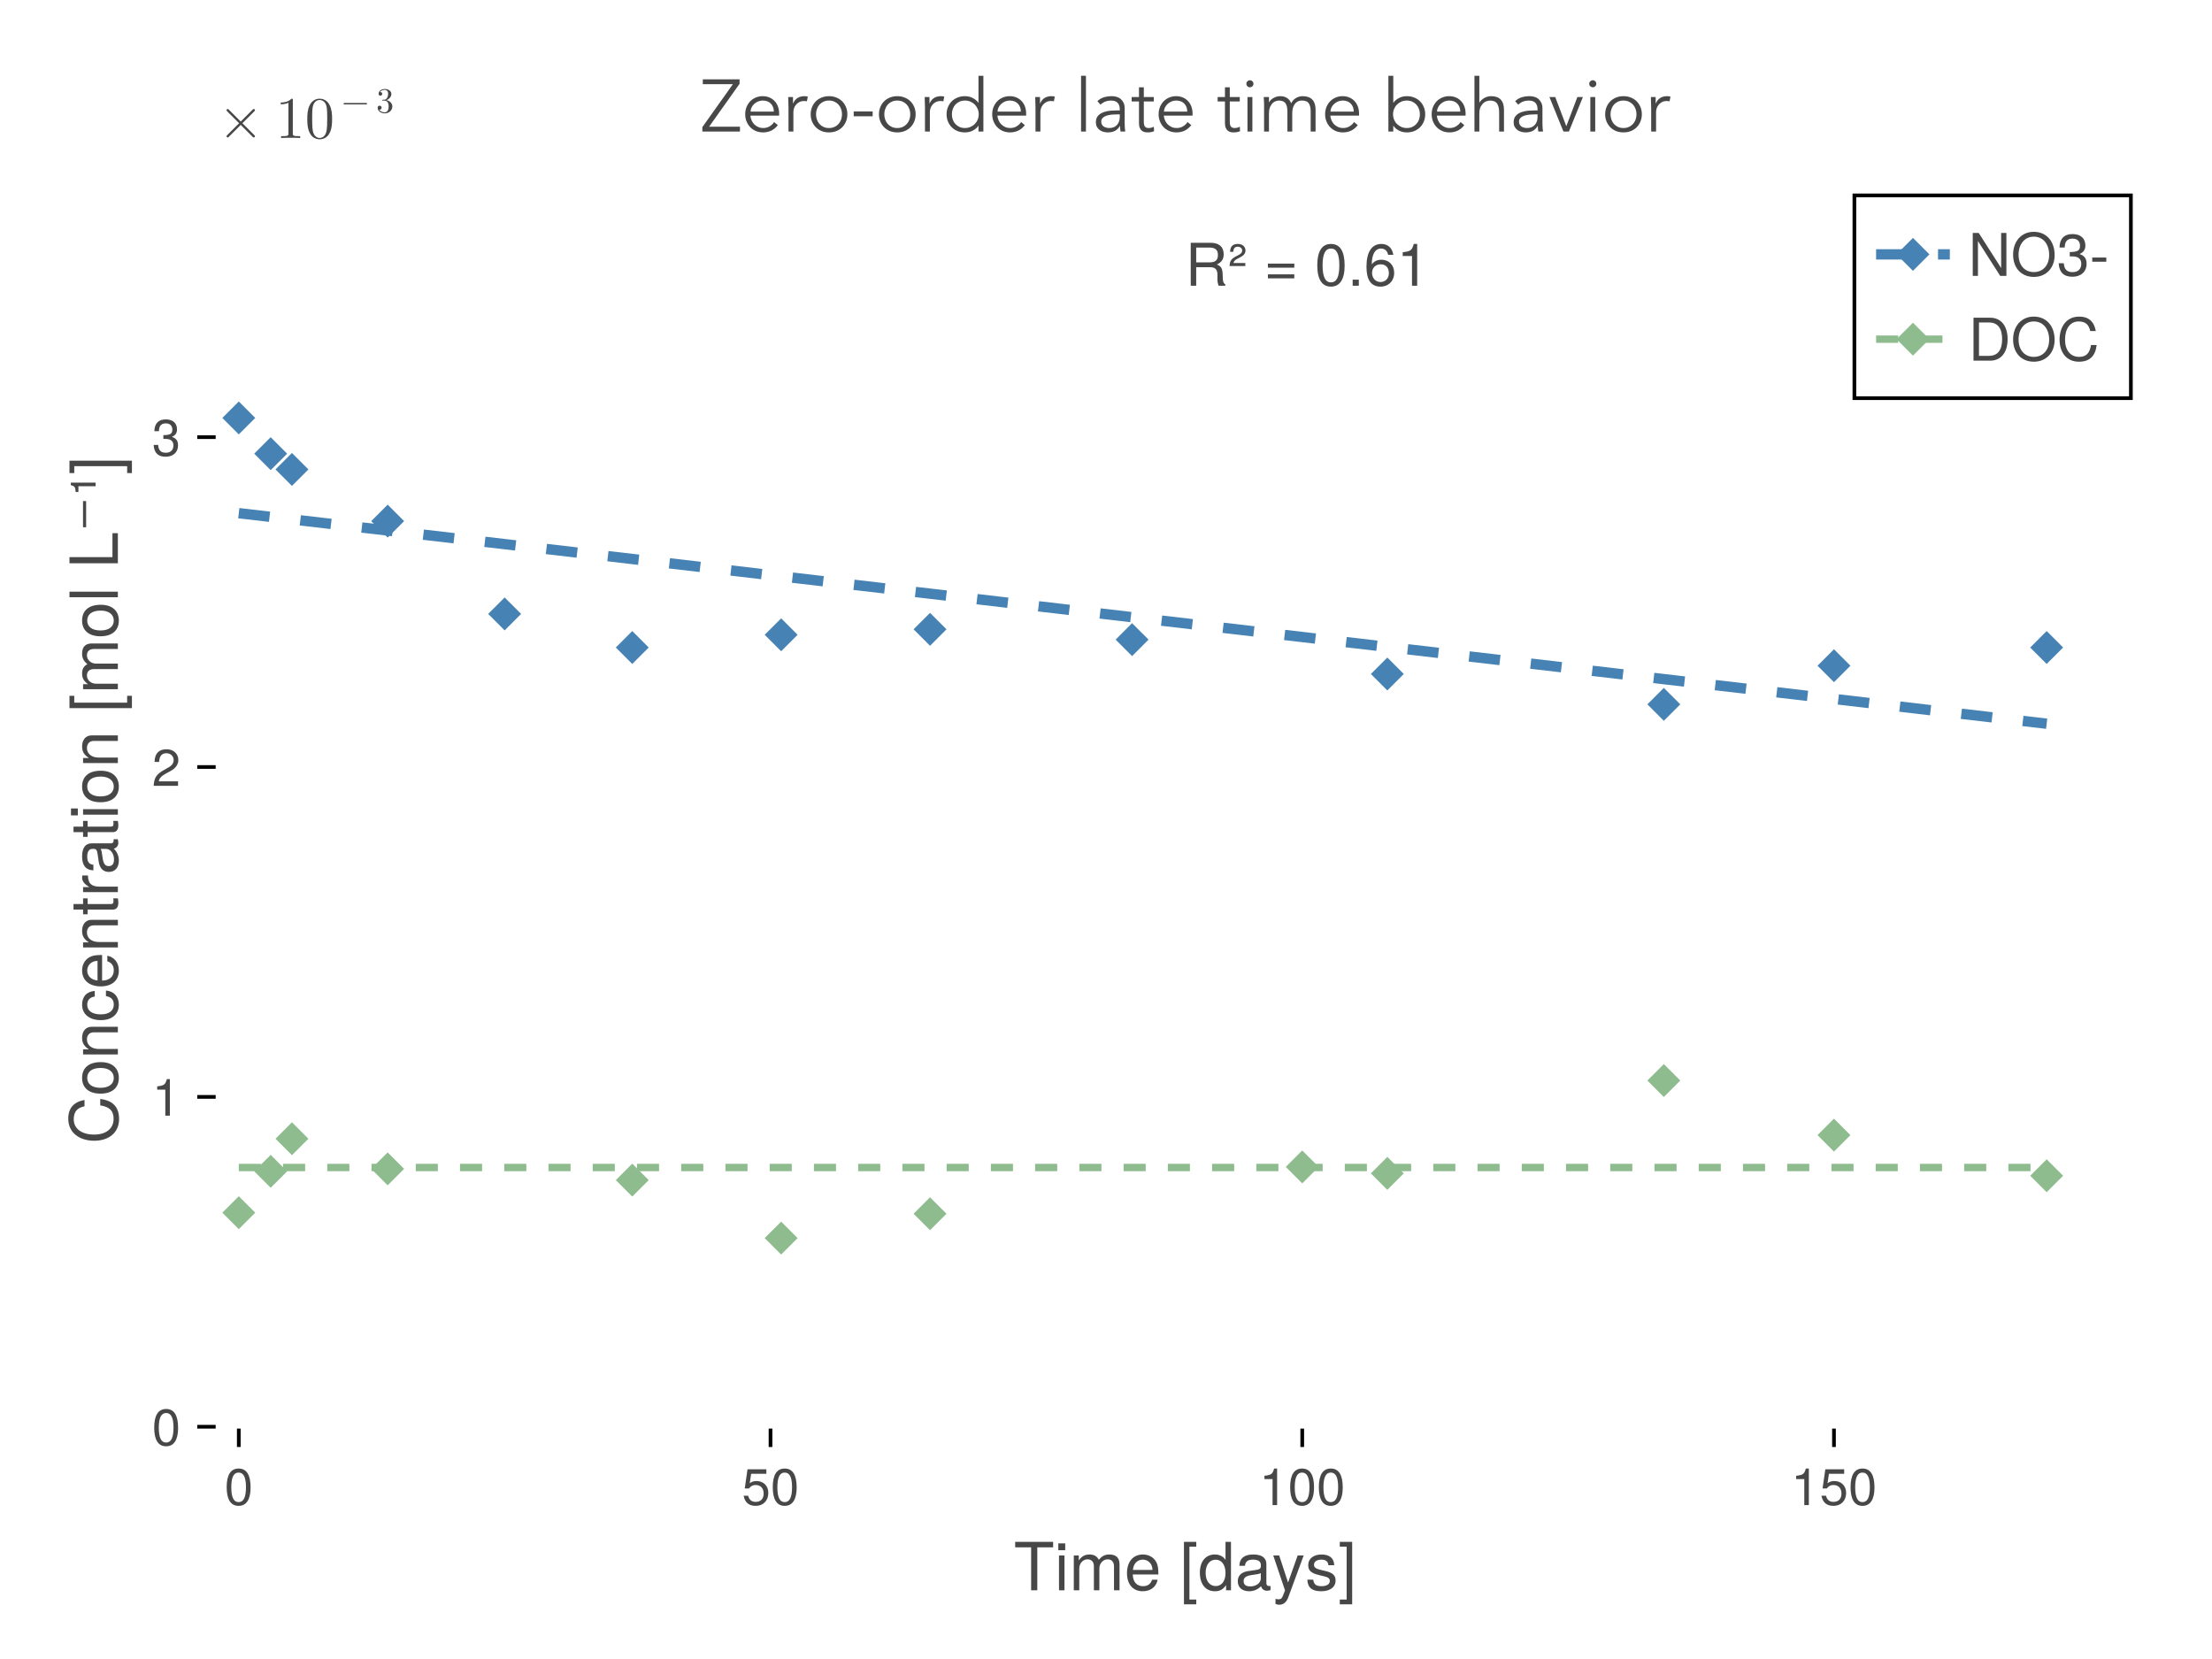 <?xml version="1.0" encoding="UTF-8"?>
<svg xmlns="http://www.w3.org/2000/svg" xmlns:xlink="http://www.w3.org/1999/xlink" width="600" height="450" viewBox="0 0 600 450">
<defs>
<g>
<g id="glyph-0-0-3b9411f5">
<path d="M 9.984 -0.234 C 10.109 -0.359 10.109 -0.562 9.984 -0.688 L 6.672 -4 L 9.984 -7.312 C 10.109 -7.438 10.109 -7.641 9.984 -7.766 C 9.875 -7.891 9.656 -7.891 9.531 -7.766 L 6.219 -4.453 L 2.906 -7.766 C 2.781 -7.891 2.578 -7.891 2.469 -7.766 C 2.344 -7.641 2.344 -7.438 2.469 -7.312 L 5.781 -4 L 2.469 -0.688 C 2.344 -0.562 2.344 -0.359 2.469 -0.234 C 2.578 -0.109 2.781 -0.109 2.906 -0.234 L 6.219 -3.547 L 9.531 -0.234 C 9.656 -0.109 9.875 -0.109 9.984 -0.234 Z M 9.984 -0.234 "/>
</g>
<g id="glyph-1-0-3b9411f5">
<path d="M 6.703 0 L 6.703 -0.5 L 6.188 -0.5 C 4.75 -0.5 4.703 -0.672 4.703 -1.266 L 4.703 -10.234 C 4.703 -10.625 4.703 -10.656 4.344 -10.656 C 3.344 -9.625 1.938 -9.625 1.422 -9.625 L 1.422 -9.141 C 1.75 -9.141 2.688 -9.141 3.516 -9.547 L 3.516 -1.266 C 3.516 -0.688 3.469 -0.5 2.031 -0.5 L 1.516 -0.5 L 1.516 0 C 2.078 -0.047 3.469 -0.047 4.109 -0.047 C 4.75 -0.047 6.141 -0.047 6.703 0 Z M 6.703 0 "/>
</g>
<g id="glyph-1-1-3b9411f5">
<path d="M 7.359 -5.125 C 7.359 -6.406 7.281 -7.688 6.719 -8.859 C 5.984 -10.406 4.672 -10.656 4 -10.656 C 3.047 -10.656 1.875 -10.234 1.219 -8.75 C 0.703 -7.641 0.625 -6.406 0.625 -5.125 C 0.625 -3.922 0.688 -2.484 1.344 -1.266 C 2.031 0.031 3.203 0.359 3.984 0.359 C 4.844 0.359 6.062 0.016 6.766 -1.5 C 7.281 -2.609 7.359 -3.859 7.359 -5.125 Z M 6.031 -5.312 C 6.031 -4.109 6.031 -3.031 5.859 -2 C 5.609 -0.484 4.703 0 3.984 0 C 3.359 0 2.422 -0.406 2.125 -1.938 C 1.953 -2.891 1.953 -4.375 1.953 -5.312 C 1.953 -6.344 1.953 -7.391 2.078 -8.25 C 2.391 -10.156 3.578 -10.297 3.984 -10.297 C 4.516 -10.297 5.562 -10.016 5.875 -8.438 C 6.031 -7.531 6.031 -6.312 6.031 -5.312 Z M 6.031 -5.312 "/>
</g>
<g id="glyph-2-0-3b9411f5">
<path d="M 6.922 -2.391 C 6.922 -2.5 6.844 -2.594 6.734 -2.594 L 0.734 -2.594 C 0.625 -2.594 0.531 -2.5 0.531 -2.391 C 0.531 -2.297 0.625 -2.203 0.734 -2.203 L 6.734 -2.203 C 6.844 -2.203 6.922 -2.297 6.922 -2.391 Z M 6.922 -2.391 "/>
</g>
<g id="glyph-2-1-3b9411f5">
<path d="M 4.391 -1.641 C 4.391 -2.422 3.781 -3.172 2.781 -3.375 C 3.562 -3.641 4.125 -4.312 4.125 -5.062 C 4.125 -5.859 3.281 -6.391 2.359 -6.391 C 1.391 -6.391 0.656 -5.812 0.656 -5.078 C 0.656 -4.766 0.875 -4.578 1.156 -4.578 C 1.453 -4.578 1.641 -4.797 1.641 -5.078 C 1.641 -5.562 1.188 -5.562 1.047 -5.562 C 1.344 -6.031 1.969 -6.156 2.328 -6.156 C 2.719 -6.156 3.25 -5.938 3.25 -5.078 C 3.25 -4.953 3.219 -4.406 2.969 -3.984 C 2.688 -3.516 2.359 -3.484 2.125 -3.484 C 2.047 -3.469 1.812 -3.453 1.75 -3.453 C 1.672 -3.438 1.609 -3.438 1.609 -3.344 C 1.609 -3.234 1.672 -3.234 1.828 -3.234 L 2.25 -3.234 C 3.047 -3.234 3.391 -2.578 3.391 -1.641 C 3.391 -0.328 2.734 -0.062 2.312 -0.062 C 1.906 -0.062 1.188 -0.219 0.844 -0.781 C 1.188 -0.734 1.484 -0.953 1.484 -1.312 C 1.484 -1.656 1.219 -1.859 0.938 -1.859 C 0.703 -1.859 0.406 -1.719 0.406 -1.297 C 0.406 -0.422 1.297 0.219 2.344 0.219 C 3.516 0.219 4.391 -0.656 4.391 -1.641 Z M 4.391 -1.641 "/>
</g>
<g id="glyph-3-0-3b9411f5">
<path d="M 10.672 -11.641 C 10.672 -11.641 6.375 -11.641 6.375 -11.641 C 6.375 -11.641 6.375 0 6.375 0 C 6.375 0 4.703 0 4.703 0 C 4.703 0 4.703 -11.641 4.703 -11.641 C 4.703 -11.641 0.375 -11.641 0.375 -11.641 C 0.375 -11.641 0.375 -13.125 0.375 -13.125 C 0.375 -13.125 10.672 -13.125 10.672 -13.125 C 10.672 -13.125 10.672 -11.641 10.672 -11.641 Z M 10.672 -11.641 "/>
</g>
<g id="glyph-3-1-3b9411f5">
<path d="M 2.75 0 C 2.75 0 1.266 0 1.266 0 C 1.266 0 1.266 -9.438 1.266 -9.438 C 1.266 -9.438 2.75 -9.438 2.75 -9.438 C 2.75 -9.438 2.75 0 2.75 0 Z M 2.953 -10.859 C 2.953 -10.859 1.078 -10.859 1.078 -10.859 C 1.078 -10.859 1.078 -12.719 1.078 -12.719 C 1.078 -12.719 2.953 -12.719 2.953 -12.719 C 2.953 -12.719 2.953 -10.859 2.953 -10.859 Z M 2.953 -10.859 "/>
</g>
<g id="glyph-3-2-3b9411f5">
<path d="M 13.688 0 C 13.688 0 12.188 0 12.188 0 C 12.188 0 12.188 -6.5 12.188 -6.5 C 12.188 -7.688 11.562 -8.391 10.453 -8.391 C 9.234 -8.391 8.219 -7.297 8.219 -5.922 C 8.219 -5.922 8.219 0 8.219 0 C 8.219 0 6.734 0 6.734 0 C 6.734 0 6.734 -6.5 6.734 -6.5 C 6.734 -7.703 6.109 -8.391 4.984 -8.391 C 3.766 -8.391 2.766 -7.297 2.766 -5.922 C 2.766 -5.922 2.766 0 2.766 0 C 2.766 0 1.281 0 1.281 0 C 1.281 0 1.281 -9.438 1.281 -9.438 C 1.281 -9.438 2.641 -9.438 2.641 -9.438 C 2.641 -9.438 2.641 -8.094 2.641 -8.094 C 3.453 -9.234 4.281 -9.703 5.547 -9.703 C 6.766 -9.703 7.531 -9.266 8.078 -8.266 C 8.969 -9.328 9.719 -9.703 10.984 -9.703 C 12.75 -9.703 13.688 -8.766 13.688 -7.078 C 13.688 -7.078 13.688 0 13.688 0 Z M 13.688 0 "/>
</g>
<g id="glyph-3-3-3b9411f5">
<path d="M 9.234 -4.281 C 9.234 -4.281 2.281 -4.281 2.281 -4.281 C 2.328 -2.125 3.484 -1.109 5.062 -1.109 C 6.266 -1.109 7.109 -1.625 7.531 -2.859 C 7.531 -2.859 9.031 -2.859 9.031 -2.859 C 8.656 -0.953 7.156 0.266 5 0.266 C 2.359 0.266 0.719 -1.562 0.719 -4.656 C 0.719 -7.766 2.406 -9.703 5.047 -9.703 C 6.797 -9.703 8.25 -8.766 8.859 -7.219 C 9.125 -6.516 9.234 -5.656 9.234 -4.281 Z M 7.625 -5.609 C 7.625 -7.094 6.5 -8.312 5.016 -8.312 C 3.516 -8.312 2.453 -7.188 2.328 -5.516 C 2.328 -5.516 7.609 -5.516 7.609 -5.516 C 7.625 -5.547 7.625 -5.609 7.625 -5.609 Z M 7.625 -5.609 "/>
</g>
<g id="glyph-3-4-3b9411f5">
</g>
<g id="glyph-3-5-3b9411f5">
<path d="M 4.5 3.812 C 4.5 3.812 1.156 3.812 1.156 3.812 C 1.156 3.812 1.156 -13.125 1.156 -13.125 C 1.156 -13.125 4.5 -13.125 4.5 -13.125 C 4.5 -13.125 4.5 -11.828 4.5 -11.828 C 4.5 -11.828 2.641 -11.828 2.641 -11.828 C 2.641 -11.828 2.641 2.516 2.641 2.516 C 2.641 2.516 4.5 2.516 4.5 2.516 C 4.5 2.516 4.5 3.812 4.5 3.812 Z M 4.5 3.812 "/>
</g>
<g id="glyph-3-6-3b9411f5">
<path d="M 8.906 0 C 8.906 0 7.578 0 7.578 0 C 7.578 0 7.578 -1.391 7.578 -1.391 C 6.766 -0.219 5.875 0.266 4.578 0.266 C 2.031 0.266 0.469 -1.625 0.469 -4.812 C 0.469 -7.812 2.062 -9.703 4.516 -9.703 C 5.781 -9.703 6.781 -9.203 7.422 -8.25 C 7.422 -8.25 7.422 -13.125 7.422 -13.125 C 7.422 -13.125 8.906 -13.125 8.906 -13.125 C 8.906 -13.125 8.906 0 8.906 0 Z M 7.422 -4.688 C 7.422 -6.859 6.391 -8.297 4.766 -8.297 C 3.125 -8.297 2.031 -6.906 2.031 -4.719 C 2.031 -2.516 3.125 -1.141 4.781 -1.141 C 6.375 -1.141 7.422 -2.5 7.422 -4.688 Z M 7.422 -4.688 "/>
</g>
<g id="glyph-3-7-3b9411f5">
<path d="M 9.625 -0.031 C 9.141 0.094 8.906 0.125 8.609 0.125 C 7.859 0.125 7.219 -0.391 7.062 -1.109 C 6.234 -0.234 5.062 0.266 3.859 0.266 C 1.938 0.266 0.75 -0.734 0.75 -2.453 C 0.75 -3.594 1.312 -4.453 2.406 -4.891 C 2.984 -5.125 3.312 -5.203 5.438 -5.469 C 6.625 -5.609 7 -5.891 7 -6.516 C 7 -6.516 7 -6.906 7 -6.906 C 7 -7.812 6.25 -8.312 4.891 -8.312 C 3.484 -8.312 2.812 -7.797 2.688 -6.641 C 2.688 -6.641 1.172 -6.641 1.172 -6.641 C 1.266 -8.812 2.656 -9.703 4.953 -9.703 C 7.266 -9.703 8.5 -8.797 8.5 -7.125 C 8.5 -7.125 8.5 -1.875 8.5 -1.875 C 8.5 -1.406 8.781 -1.141 9.312 -1.141 C 9.391 -1.141 9.469 -1.141 9.625 -1.172 C 9.625 -1.172 9.625 -0.031 9.625 -0.031 Z M 7 -3.266 C 7 -3.266 7 -4.656 7 -4.656 C 6.5 -4.422 6.172 -4.359 4.594 -4.141 C 2.984 -3.906 2.328 -3.469 2.328 -2.484 C 2.328 -1.453 3 -1.047 4.172 -1.047 C 5.641 -1.047 7 -1.906 7 -3.266 Z M 7 -3.266 "/>
</g>
<g id="glyph-3-8-3b9411f5">
<path d="M 8.609 -9.438 C 8.609 -9.438 4.406 1.984 4.406 1.984 C 3.906 3.328 3.047 3.922 1.984 3.922 C 1.578 3.922 1.281 3.859 0.969 3.688 C 0.969 3.688 0.969 2.344 0.969 2.344 C 1.297 2.406 1.547 2.453 1.766 2.453 C 2.406 2.453 2.719 2.203 2.969 1.531 C 2.969 1.531 3.547 0.031 3.547 0.031 C 3.547 0.031 0.359 -9.438 0.359 -9.438 C 0.359 -9.438 1.969 -9.438 1.969 -9.438 C 1.969 -9.438 4.375 -2.094 4.375 -2.094 C 4.375 -2.094 6.984 -9.438 6.984 -9.438 C 6.984 -9.438 8.609 -9.438 8.609 -9.438 Z M 8.609 -9.438 "/>
</g>
<g id="glyph-3-9-3b9411f5">
<path d="M 3.766 3.812 C 3.766 3.812 0.406 3.812 0.406 3.812 C 0.406 3.812 0.406 2.516 0.406 2.516 C 0.406 2.516 2.266 2.516 2.266 2.516 C 2.266 2.516 2.266 -11.828 2.266 -11.828 C 2.266 -11.828 0.406 -11.828 0.406 -11.828 C 0.406 -11.828 0.406 -13.125 0.406 -13.125 C 0.406 -13.125 3.766 -13.125 3.766 -13.125 C 3.766 -13.125 3.766 3.812 3.766 3.812 Z M 3.766 3.812 "/>
</g>
<g id="glyph-4-0-3b9411f5">
<path d="M 8.266 -2.641 C 8.266 -0.828 6.75 0.266 4.375 0.266 C 1.906 0.266 0.688 -0.703 0.609 -2.875 C 0.609 -2.875 2.203 -2.875 2.203 -2.875 C 2.391 -1.438 3.156 -1.109 4.5 -1.109 C 5.812 -1.109 6.703 -1.641 6.703 -2.516 C 6.703 -3.203 6.281 -3.516 5.234 -3.766 C 5.234 -3.766 3.828 -4.109 3.828 -4.109 C 1.609 -4.641 0.844 -5.344 0.844 -6.828 C 0.844 -8.562 2.266 -9.703 4.469 -9.703 C 6.641 -9.703 7.859 -8.656 7.891 -6.797 C 7.891 -6.797 6.297 -6.797 6.297 -6.797 C 6.266 -7.797 5.609 -8.312 4.406 -8.312 C 3.188 -8.312 2.406 -7.766 2.406 -6.891 C 2.406 -6.234 2.938 -5.828 4.156 -5.547 C 4.156 -5.547 5.594 -5.203 5.594 -5.203 C 7.469 -4.75 8.266 -4.047 8.266 -2.641 Z M 8.266 -2.641 "/>
</g>
<g id="glyph-5-0-3b9411f5">
<path d="M 7.094 -4.781 C 7.094 -1.516 5.953 0.203 3.844 0.203 C 1.719 0.203 0.609 -1.516 0.609 -4.859 C 0.609 -8.188 1.703 -9.922 3.844 -9.922 C 6 -9.922 7.094 -8.219 7.094 -4.781 Z M 5.844 -4.891 C 5.844 -7.547 5.188 -8.828 3.844 -8.828 C 2.516 -8.828 1.859 -7.562 1.859 -4.844 C 1.859 -2.125 2.516 -0.812 3.828 -0.812 C 5.188 -0.812 5.844 -2.078 5.844 -4.891 Z M 5.844 -4.891 "/>
</g>
<g id="glyph-6-0-3b9411f5">
<path d="M 7.188 -3.297 C 7.188 -1.188 5.781 0.203 3.781 0.203 C 2.016 0.203 0.891 -0.578 0.484 -2.547 C 0.484 -2.547 1.719 -2.547 1.719 -2.547 C 2.016 -1.422 2.672 -0.875 3.75 -0.875 C 5.094 -0.875 5.922 -1.688 5.922 -3.125 C 5.922 -4.594 5.078 -5.453 3.75 -5.453 C 2.984 -5.453 2.5 -5.203 1.938 -4.516 C 1.938 -4.516 0.797 -4.516 0.797 -4.516 C 0.797 -4.516 1.547 -9.719 1.547 -9.719 C 1.547 -9.719 6.656 -9.719 6.656 -9.719 C 6.656 -9.719 6.656 -8.5 6.656 -8.5 C 6.656 -8.5 2.531 -8.5 2.531 -8.5 C 2.531 -8.5 2.141 -5.938 2.141 -5.938 C 2.719 -6.359 3.281 -6.531 3.969 -6.531 C 5.875 -6.531 7.188 -5.25 7.188 -3.297 Z M 7.188 -3.297 "/>
</g>
<g id="glyph-7-0-3b9411f5">
<path d="M 7.094 -4.781 C 7.094 -1.516 5.953 0.203 3.844 0.203 C 1.719 0.203 0.609 -1.516 0.609 -4.859 C 0.609 -8.188 1.703 -9.922 3.844 -9.922 C 6 -9.922 7.094 -8.219 7.094 -4.781 Z M 5.844 -4.891 C 5.844 -7.547 5.188 -8.828 3.844 -8.828 C 2.516 -8.828 1.859 -7.562 1.859 -4.844 C 1.859 -2.125 2.516 -0.812 3.828 -0.812 C 5.188 -0.812 5.844 -2.078 5.844 -4.891 Z M 5.844 -4.891 "/>
</g>
<g id="glyph-7-1-3b9411f5">
<path d="M 4.859 0 C 4.859 0 3.625 0 3.625 0 C 3.625 0 3.625 -7.062 3.625 -7.062 C 3.625 -7.062 1.422 -7.062 1.422 -7.062 C 1.422 -7.062 1.422 -7.953 1.422 -7.953 C 3.328 -8.188 3.609 -8.406 4.047 -9.922 C 4.047 -9.922 4.859 -9.922 4.859 -9.922 C 4.859 -9.922 4.859 0 4.859 0 Z M 4.859 0 "/>
</g>
<g id="glyph-7-2-3b9411f5">
<path d="M 7.188 -3.297 C 7.188 -1.188 5.781 0.203 3.781 0.203 C 2.016 0.203 0.891 -0.578 0.484 -2.547 C 0.484 -2.547 1.719 -2.547 1.719 -2.547 C 2.016 -1.422 2.672 -0.875 3.75 -0.875 C 5.094 -0.875 5.922 -1.688 5.922 -3.125 C 5.922 -4.594 5.078 -5.453 3.75 -5.453 C 2.984 -5.453 2.5 -5.203 1.938 -4.516 C 1.938 -4.516 0.797 -4.516 0.797 -4.516 C 0.797 -4.516 1.547 -9.719 1.547 -9.719 C 1.547 -9.719 6.656 -9.719 6.656 -9.719 C 6.656 -9.719 6.656 -8.5 6.656 -8.5 C 6.656 -8.5 2.531 -8.5 2.531 -8.5 C 2.531 -8.5 2.141 -5.938 2.141 -5.938 C 2.719 -6.359 3.281 -6.531 3.969 -6.531 C 5.875 -6.531 7.188 -5.25 7.188 -3.297 Z M 7.188 -3.297 "/>
</g>
<g id="glyph-8-0-3b9411f5">
<path d="M 7.094 -4.781 C 7.094 -1.516 5.953 0.203 3.844 0.203 C 1.719 0.203 0.609 -1.516 0.609 -4.859 C 0.609 -8.188 1.703 -9.922 3.844 -9.922 C 6 -9.922 7.094 -8.219 7.094 -4.781 Z M 5.844 -4.891 C 5.844 -7.547 5.188 -8.828 3.844 -8.828 C 2.516 -8.828 1.859 -7.562 1.859 -4.844 C 1.859 -2.125 2.516 -0.812 3.828 -0.812 C 5.188 -0.812 5.844 -2.078 5.844 -4.891 Z M 5.844 -4.891 "/>
</g>
<g id="glyph-9-0-3b9411f5">
<path d="M 7.094 -4.781 C 7.094 -1.516 5.953 0.203 3.844 0.203 C 1.719 0.203 0.609 -1.516 0.609 -4.859 C 0.609 -8.188 1.703 -9.922 3.844 -9.922 C 6 -9.922 7.094 -8.219 7.094 -4.781 Z M 5.844 -4.891 C 5.844 -7.547 5.188 -8.828 3.844 -8.828 C 2.516 -8.828 1.859 -7.562 1.859 -4.844 C 1.859 -2.125 2.516 -0.812 3.828 -0.812 C 5.188 -0.812 5.844 -2.078 5.844 -4.891 Z M 5.844 -4.891 "/>
</g>
<g id="glyph-9-1-3b9411f5">
<path d="M 4.859 0 C 4.859 0 3.625 0 3.625 0 C 3.625 0 3.625 -7.062 3.625 -7.062 C 3.625 -7.062 1.422 -7.062 1.422 -7.062 C 1.422 -7.062 1.422 -7.953 1.422 -7.953 C 3.328 -8.188 3.609 -8.406 4.047 -9.922 C 4.047 -9.922 4.859 -9.922 4.859 -9.922 C 4.859 -9.922 4.859 0 4.859 0 Z M 4.859 0 "/>
</g>
<g id="glyph-10-0-3b9411f5">
<path d="M -4.781 -12.188 C -1.375 -11.797 0.328 -9.984 0.328 -6.781 C 0.328 -2.938 -2.578 -0.859 -6.406 -0.859 C -10.234 -0.859 -13.453 -2.875 -13.453 -6.859 C -13.453 -9.734 -11.938 -11.391 -9.047 -11.922 C -9.047 -11.922 -9.047 -10.203 -9.047 -10.203 C -11.047 -9.797 -11.969 -8.719 -11.969 -6.656 C -11.969 -4.125 -9.797 -2.531 -6.422 -2.531 C -3.156 -2.531 -1.156 -4.188 -1.156 -6.797 C -1.156 -9.016 -2.297 -10.062 -4.781 -10.453 C -4.781 -10.453 -4.781 -12.188 -4.781 -12.188 Z M -4.781 -12.188 "/>
</g>
<g id="glyph-10-1-3b9411f5">
<path d="M -4.641 -9.188 C -1.547 -9.188 0.266 -7.562 0.266 -4.906 C 0.266 -2.234 -1.547 -0.641 -4.719 -0.641 C -7.891 -0.641 -9.703 -2.25 -9.703 -4.891 C -9.703 -7.609 -7.906 -9.188 -4.641 -9.188 Z M -4.656 -7.609 C -7 -7.609 -8.312 -6.609 -8.312 -4.906 C -8.312 -3.234 -6.984 -2.219 -4.719 -2.219 C -2.438 -2.219 -1.109 -3.234 -1.109 -4.906 C -1.109 -6.562 -2.453 -7.609 -4.656 -7.609 Z M -4.656 -7.609 "/>
</g>
<g id="glyph-10-2-3b9411f5">
<path d="M -3.234 -8.594 C -1.078 -8.406 0.266 -6.984 0.266 -4.734 C 0.266 -2.172 -1.578 -0.562 -4.625 -0.562 C -7.766 -0.562 -9.703 -2.219 -9.703 -4.75 C -9.703 -6.859 -8.562 -8.297 -6.266 -8.484 C -6.266 -8.484 -6.266 -6.969 -6.266 -6.969 C -7.578 -6.781 -8.312 -6 -8.312 -4.734 C -8.312 -3.094 -6.984 -2.125 -4.625 -2.125 C -2.391 -2.125 -1.109 -3.109 -1.109 -4.766 C -1.109 -6.047 -1.734 -6.828 -3.234 -7.078 C -3.234 -7.078 -3.234 -8.594 -3.234 -8.594 Z M -3.234 -8.594 "/>
</g>
<g id="glyph-10-3-3b9411f5">
<path d="M -4.281 -9.234 C -4.281 -9.234 -4.281 -2.281 -4.281 -2.281 C -2.125 -2.328 -1.109 -3.484 -1.109 -5.062 C -1.109 -6.266 -1.625 -7.109 -2.859 -7.531 C -2.859 -7.531 -2.859 -9.031 -2.859 -9.031 C -0.953 -8.656 0.266 -7.156 0.266 -5 C 0.266 -2.359 -1.562 -0.719 -4.656 -0.719 C -7.766 -0.719 -9.703 -2.406 -9.703 -5.047 C -9.703 -6.797 -8.766 -8.25 -7.219 -8.859 C -6.516 -9.125 -5.656 -9.234 -4.281 -9.234 Z M -5.609 -7.625 C -7.094 -7.625 -8.312 -6.5 -8.312 -5.016 C -8.312 -3.516 -7.188 -2.453 -5.516 -2.328 C -5.516 -2.328 -5.516 -7.609 -5.516 -7.609 C -5.547 -7.625 -5.609 -7.625 -5.609 -7.625 Z M -5.609 -7.625 "/>
</g>
<g id="glyph-10-4-3b9411f5">
<path d="M -0.031 -9.625 C 0.094 -9.141 0.125 -8.906 0.125 -8.609 C 0.125 -7.859 -0.391 -7.219 -1.109 -7.062 C -0.234 -6.234 0.266 -5.062 0.266 -3.859 C 0.266 -1.938 -0.734 -0.75 -2.453 -0.75 C -3.594 -0.75 -4.453 -1.312 -4.891 -2.406 C -5.125 -2.984 -5.203 -3.312 -5.469 -5.438 C -5.609 -6.625 -5.891 -7 -6.516 -7 C -6.516 -7 -6.906 -7 -6.906 -7 C -7.812 -7 -8.312 -6.25 -8.312 -4.891 C -8.312 -3.484 -7.797 -2.812 -6.641 -2.688 C -6.641 -2.688 -6.641 -1.172 -6.641 -1.172 C -8.812 -1.266 -9.703 -2.656 -9.703 -4.953 C -9.703 -7.266 -8.797 -8.5 -7.125 -8.5 C -7.125 -8.5 -1.875 -8.5 -1.875 -8.5 C -1.406 -8.5 -1.141 -8.781 -1.141 -9.312 C -1.141 -9.391 -1.141 -9.469 -1.172 -9.625 C -1.172 -9.625 -0.031 -9.625 -0.031 -9.625 Z M -3.266 -7 C -3.266 -7 -4.656 -7 -4.656 -7 C -4.422 -6.5 -4.359 -6.172 -4.141 -4.594 C -3.906 -2.984 -3.469 -2.328 -2.484 -2.328 C -1.453 -2.328 -1.047 -3 -1.047 -4.172 C -1.047 -5.641 -1.906 -7 -3.266 -7 Z M -3.266 -7 "/>
</g>
<g id="glyph-10-5-3b9411f5">
<path d="M 0 -4.578 C 0.094 -4.062 0.125 -3.703 0.125 -3.344 C 0.125 -2.172 -0.406 -1.531 -1.375 -1.531 C -1.375 -1.531 -8.203 -1.531 -8.203 -1.531 C -8.203 -1.531 -8.203 -0.25 -8.203 -0.25 C -8.203 -0.25 -9.438 -0.25 -9.438 -0.25 C -9.438 -0.25 -9.438 -1.531 -9.438 -1.531 C -9.438 -1.531 -12.031 -1.531 -12.031 -1.531 C -12.031 -1.531 -12.031 -3.031 -12.031 -3.031 C -12.031 -3.031 -9.438 -3.031 -9.438 -3.031 C -9.438 -3.031 -9.438 -4.578 -9.438 -4.578 C -9.438 -4.578 -8.203 -4.578 -8.203 -4.578 C -8.203 -4.578 -8.203 -3.031 -8.203 -3.031 C -8.203 -3.031 -2.031 -3.031 -2.031 -3.031 C -1.375 -3.031 -1.188 -3.203 -1.188 -3.859 C -1.188 -4.141 -1.203 -4.375 -1.266 -4.578 C -1.266 -4.578 0 -4.578 0 -4.578 Z M 0 -4.578 "/>
</g>
<g id="glyph-10-6-3b9411f5">
<path d="M 0 -2.75 C 0 -2.75 0 -1.266 0 -1.266 C 0 -1.266 -9.438 -1.266 -9.438 -1.266 C -9.438 -1.266 -9.438 -2.75 -9.438 -2.75 C -9.438 -2.75 0 -2.75 0 -2.75 Z M -10.859 -2.953 C -10.859 -2.953 -10.859 -1.078 -10.859 -1.078 C -10.859 -1.078 -12.719 -1.078 -12.719 -1.078 C -12.719 -1.078 -12.719 -2.953 -12.719 -2.953 C -12.719 -2.953 -10.859 -2.953 -10.859 -2.953 Z M -10.859 -2.953 "/>
</g>
<g id="glyph-11-0-3b9411f5">
<path d="M 0 -8.766 C 0 -8.766 0 -7.266 0 -7.266 C 0 -7.266 -6.531 -7.266 -6.531 -7.266 C -7.672 -7.266 -8.391 -6.516 -8.391 -5.328 C -8.391 -3.797 -7.125 -2.75 -5.203 -2.75 C -5.203 -2.75 0 -2.75 0 -2.75 C 0 -2.75 0 -1.266 0 -1.266 C 0 -1.266 -9.438 -1.266 -9.438 -1.266 C -9.438 -1.266 -9.438 -2.641 -9.438 -2.641 C -9.438 -2.641 -7.844 -2.641 -7.844 -2.641 C -9.156 -3.469 -9.703 -4.375 -9.703 -5.781 C -9.703 -7.594 -8.688 -8.766 -7.125 -8.766 C -7.125 -8.766 0 -8.766 0 -8.766 Z M 0 -8.766 "/>
</g>
<g id="glyph-12-0-3b9411f5">
<path d="M 0 -8.766 C 0 -8.766 0 -7.266 0 -7.266 C 0 -7.266 -6.531 -7.266 -6.531 -7.266 C -7.672 -7.266 -8.391 -6.516 -8.391 -5.328 C -8.391 -3.797 -7.125 -2.75 -5.203 -2.75 C -5.203 -2.75 0 -2.75 0 -2.75 C 0 -2.75 0 -1.266 0 -1.266 C 0 -1.266 -9.438 -1.266 -9.438 -1.266 C -9.438 -1.266 -9.438 -2.641 -9.438 -2.641 C -9.438 -2.641 -7.844 -2.641 -7.844 -2.641 C -9.156 -3.469 -9.703 -4.375 -9.703 -5.781 C -9.703 -7.594 -8.688 -8.766 -7.125 -8.766 C -7.125 -8.766 0 -8.766 0 -8.766 Z M 0 -8.766 "/>
</g>
<g id="glyph-13-0-3b9411f5">
<path d="M 0 -4.578 C 0.094 -4.062 0.125 -3.703 0.125 -3.344 C 0.125 -2.172 -0.406 -1.531 -1.375 -1.531 C -1.375 -1.531 -8.203 -1.531 -8.203 -1.531 C -8.203 -1.531 -8.203 -0.25 -8.203 -0.25 C -8.203 -0.25 -9.438 -0.25 -9.438 -0.25 C -9.438 -0.25 -9.438 -1.531 -9.438 -1.531 C -9.438 -1.531 -12.031 -1.531 -12.031 -1.531 C -12.031 -1.531 -12.031 -3.031 -12.031 -3.031 C -12.031 -3.031 -9.438 -3.031 -9.438 -3.031 C -9.438 -3.031 -9.438 -4.578 -9.438 -4.578 C -9.438 -4.578 -8.203 -4.578 -8.203 -4.578 C -8.203 -4.578 -8.203 -3.031 -8.203 -3.031 C -8.203 -3.031 -2.031 -3.031 -2.031 -3.031 C -1.375 -3.031 -1.188 -3.203 -1.188 -3.859 C -1.188 -4.141 -1.203 -4.375 -1.266 -4.578 C -1.266 -4.578 0 -4.578 0 -4.578 Z M 0 -4.578 "/>
</g>
<g id="glyph-14-0-3b9411f5">
<path d="M -8.125 -5.781 C -8.078 -3.453 -7.016 -2.75 -4.891 -2.75 C -4.891 -2.75 0 -2.75 0 -2.75 C 0 -2.75 0 -1.266 0 -1.266 C 0 -1.266 -9.438 -1.266 -9.438 -1.266 C -9.438 -1.266 -9.438 -2.625 -9.438 -2.625 C -9.438 -2.625 -7.719 -2.625 -7.719 -2.625 C -9.125 -3.484 -9.703 -4.234 -9.703 -5.203 C -9.703 -5.406 -9.688 -5.531 -9.641 -5.781 C -9.641 -5.781 -8.125 -5.781 -8.125 -5.781 Z M -8.125 -5.781 "/>
</g>
<g id="glyph-14-1-3b9411f5">
<path d="M 0 -8.766 C 0 -8.766 0 -7.266 0 -7.266 C 0 -7.266 -6.531 -7.266 -6.531 -7.266 C -7.672 -7.266 -8.391 -6.516 -8.391 -5.328 C -8.391 -3.797 -7.125 -2.75 -5.203 -2.75 C -5.203 -2.75 0 -2.75 0 -2.75 C 0 -2.75 0 -1.266 0 -1.266 C 0 -1.266 -9.438 -1.266 -9.438 -1.266 C -9.438 -1.266 -9.438 -2.641 -9.438 -2.641 C -9.438 -2.641 -7.844 -2.641 -7.844 -2.641 C -9.156 -3.469 -9.703 -4.375 -9.703 -5.781 C -9.703 -7.594 -8.688 -8.766 -7.125 -8.766 C -7.125 -8.766 0 -8.766 0 -8.766 Z M 0 -8.766 "/>
</g>
<g id="glyph-15-0-3b9411f5">
</g>
<g id="glyph-16-0-3b9411f5">
<path d="M 3.812 -4.5 C 3.812 -4.5 3.812 -1.156 3.812 -1.156 C 3.812 -1.156 -13.125 -1.156 -13.125 -1.156 C -13.125 -1.156 -13.125 -4.5 -13.125 -4.5 C -13.125 -4.5 -11.828 -4.5 -11.828 -4.5 C -11.828 -4.5 -11.828 -2.641 -11.828 -2.641 C -11.828 -2.641 2.516 -2.641 2.516 -2.641 C 2.516 -2.641 2.516 -4.5 2.516 -4.5 C 2.516 -4.5 3.812 -4.5 3.812 -4.5 Z M 3.812 -4.5 "/>
</g>
<g id="glyph-17-0-3b9411f5">
<path d="M 0 -13.688 C 0 -13.688 0 -12.188 0 -12.188 C 0 -12.188 -6.5 -12.188 -6.5 -12.188 C -7.688 -12.188 -8.391 -11.562 -8.391 -10.453 C -8.391 -9.234 -7.297 -8.219 -5.922 -8.219 C -5.922 -8.219 0 -8.219 0 -8.219 C 0 -8.219 0 -6.734 0 -6.734 C 0 -6.734 -6.5 -6.734 -6.5 -6.734 C -7.703 -6.734 -8.391 -6.109 -8.391 -4.984 C -8.391 -3.766 -7.297 -2.766 -5.922 -2.766 C -5.922 -2.766 0 -2.766 0 -2.766 C 0 -2.766 0 -1.281 0 -1.281 C 0 -1.281 -9.438 -1.281 -9.438 -1.281 C -9.438 -1.281 -9.438 -2.641 -9.438 -2.641 C -9.438 -2.641 -8.094 -2.641 -8.094 -2.641 C -9.234 -3.453 -9.703 -4.281 -9.703 -5.547 C -9.703 -6.766 -9.266 -7.531 -8.266 -8.078 C -9.328 -8.969 -9.703 -9.719 -9.703 -10.984 C -9.703 -12.75 -8.766 -13.688 -7.078 -13.688 C -7.078 -13.688 0 -13.688 0 -13.688 Z M 0 -13.688 "/>
</g>
<g id="glyph-18-0-3b9411f5">
<path d="M -4.641 -9.188 C -1.547 -9.188 0.266 -7.562 0.266 -4.906 C 0.266 -2.234 -1.547 -0.641 -4.719 -0.641 C -7.891 -0.641 -9.703 -2.25 -9.703 -4.891 C -9.703 -7.609 -7.906 -9.188 -4.641 -9.188 Z M -4.656 -7.609 C -7 -7.609 -8.312 -6.609 -8.312 -4.906 C -8.312 -3.234 -6.984 -2.219 -4.719 -2.219 C -2.438 -2.219 -1.109 -3.234 -1.109 -4.906 C -1.109 -6.562 -2.453 -7.609 -4.656 -7.609 Z M -4.656 -7.609 "/>
</g>
<g id="glyph-19-0-3b9411f5">
<path d="M 0 -2.719 C 0 -2.719 0 -1.219 0 -1.219 C 0 -1.219 -13.125 -1.219 -13.125 -1.219 C -13.125 -1.219 -13.125 -2.719 -13.125 -2.719 C -13.125 -2.719 0 -2.719 0 -2.719 Z M 0 -2.719 "/>
</g>
<g id="glyph-20-0-3b9411f5">
</g>
<g id="glyph-21-0-3b9411f5">
<path d="M 0 -9.594 C 0 -9.594 0 -1.438 0 -1.438 C 0 -1.438 -13.125 -1.438 -13.125 -1.438 C -13.125 -1.438 -13.125 -3.109 -13.125 -3.109 C -13.125 -3.109 -1.469 -3.109 -1.469 -3.109 C -1.469 -3.109 -1.469 -9.594 -1.469 -9.594 C -1.469 -9.594 0 -9.594 0 -9.594 Z M 0 -9.594 "/>
</g>
<g id="glyph-22-0-3b9411f5">
<path d="M -9.453 -1.203 L -9.453 -8.297 L -8.609 -8.297 L -8.609 -1.203 Z M -9.453 -1.203 "/>
</g>
<g id="glyph-23-0-3b9411f5">
<path d="M -6.031 -3.797 C -6.031 -3.797 -6.031 -2.828 -6.031 -2.828 C -6.031 -2.828 -10.703 -2.828 -10.703 -2.828 C -10.703 -2.828 -10.703 -1.266 -10.703 -1.266 C -10.703 -1.266 -11.453 -1.266 -11.453 -1.266 C -11.453 -1.266 -11.469 -1.5 -11.469 -1.5 C -11.531 -2.625 -11.766 -2.859 -12.766 -3.125 C -12.766 -3.125 -12.766 -3.797 -12.766 -3.797 C -12.766 -3.797 -6.031 -3.797 -6.031 -3.797 Z M -6.031 -3.797 "/>
</g>
<g id="glyph-24-0-3b9411f5">
<path d="M 3.812 -3.766 C 3.812 -3.766 3.812 -0.406 3.812 -0.406 C 3.812 -0.406 2.516 -0.406 2.516 -0.406 C 2.516 -0.406 2.516 -2.266 2.516 -2.266 C 2.516 -2.266 -11.828 -2.266 -11.828 -2.266 C -11.828 -2.266 -11.828 -0.406 -11.828 -0.406 C -11.828 -0.406 -13.125 -0.406 -13.125 -0.406 C -13.125 -0.406 -13.125 -3.766 -13.125 -3.766 C -13.125 -3.766 3.812 -3.766 3.812 -3.766 Z M 3.812 -3.766 "/>
</g>
<g id="glyph-25-0-3b9411f5">
<path d="M 7.094 -4.781 C 7.094 -1.516 5.953 0.203 3.844 0.203 C 1.719 0.203 0.609 -1.516 0.609 -4.859 C 0.609 -8.188 1.703 -9.922 3.844 -9.922 C 6 -9.922 7.094 -8.219 7.094 -4.781 Z M 5.844 -4.891 C 5.844 -7.547 5.188 -8.828 3.844 -8.828 C 2.516 -8.828 1.859 -7.562 1.859 -4.844 C 1.859 -2.125 2.516 -0.812 3.828 -0.812 C 5.188 -0.812 5.844 -2.078 5.844 -4.891 Z M 5.844 -4.891 "/>
</g>
<g id="glyph-26-0-3b9411f5">
<path d="M 4.859 0 C 4.859 0 3.625 0 3.625 0 C 3.625 0 3.625 -7.062 3.625 -7.062 C 3.625 -7.062 1.422 -7.062 1.422 -7.062 C 1.422 -7.062 1.422 -7.953 1.422 -7.953 C 3.328 -8.188 3.609 -8.406 4.047 -9.922 C 4.047 -9.922 4.859 -9.922 4.859 -9.922 C 4.859 -9.922 4.859 0 4.859 0 Z M 4.859 0 "/>
</g>
<g id="glyph-26-1-3b9411f5">
<path d="M 7.156 -7.016 C 7.156 -5.797 6.438 -4.766 5.047 -4.016 C 5.047 -4.016 3.656 -3.266 3.656 -3.266 C 2.438 -2.547 1.984 -2.031 1.859 -1.219 C 1.859 -1.219 7.078 -1.219 7.078 -1.219 C 7.078 -1.219 7.078 0 7.078 0 C 7.078 0 0.469 0 0.469 0 C 0.594 -2.188 1.188 -3.125 3.266 -4.297 C 3.266 -4.297 4.547 -5.031 4.547 -5.031 C 5.438 -5.531 5.891 -6.203 5.891 -6.984 C 5.891 -8.047 5.047 -8.844 3.938 -8.844 C 2.719 -8.844 2.031 -8.141 1.938 -6.484 C 1.938 -6.484 0.703 -6.484 0.703 -6.484 C 0.766 -8.891 1.953 -9.922 3.969 -9.922 C 5.859 -9.922 7.156 -8.688 7.156 -7.016 Z M 7.156 -7.016 "/>
</g>
<g id="glyph-27-0-3b9411f5">
<path d="M 7.078 -2.891 C 7.078 -1.016 5.766 0.203 3.719 0.203 C 1.688 0.203 0.609 -0.781 0.453 -3 C 0.453 -3 1.688 -3 1.688 -3 C 1.766 -1.547 2.422 -0.875 3.766 -0.875 C 5.047 -0.875 5.828 -1.625 5.828 -2.875 C 5.828 -3.969 5.125 -4.625 3.766 -4.625 C 3.766 -4.625 3.094 -4.625 3.094 -4.625 C 3.094 -4.625 3.094 -5.656 3.094 -5.656 C 5.062 -5.656 5.531 -6.094 5.531 -7.156 C 5.531 -8.203 4.875 -8.844 3.781 -8.844 C 2.516 -8.844 1.922 -8.188 1.891 -6.719 C 1.891 -6.719 0.656 -6.719 0.656 -6.719 C 0.703 -8.828 1.766 -9.922 3.766 -9.922 C 5.656 -9.922 6.797 -8.906 6.797 -7.203 C 6.797 -6.203 6.328 -5.562 5.406 -5.188 C 6.594 -4.781 7.078 -4.094 7.078 -2.891 Z M 7.078 -2.891 "/>
</g>
<g id="glyph-28-0-3b9411f5">
<path d="M 10.547 -12.953 L 2.281 -1.312 L 10.656 -1.312 L 10.656 0 L 0.453 0 L 0.453 -1.203 L 8.734 -12.844 L 0.578 -12.844 L 0.578 -14.156 L 10.547 -14.156 Z M 10.547 -12.953 "/>
</g>
<g id="glyph-28-1-3b9411f5">
</g>
<g id="glyph-28-2-3b9411f5">
<path d="M 3.359 -12.953 C 3.359 -12.68 3.258 -12.453 3.062 -12.266 C 2.863 -12.086 2.645 -12 2.406 -12 C 2.164 -12 1.941 -12.086 1.734 -12.266 C 1.535 -12.453 1.438 -12.68 1.438 -12.953 C 1.438 -13.234 1.535 -13.461 1.734 -13.641 C 1.941 -13.828 2.164 -13.922 2.406 -13.922 C 2.645 -13.922 2.863 -13.828 3.062 -13.641 C 3.258 -13.461 3.359 -13.234 3.359 -12.953 Z M 3.062 0 L 1.734 0 L 1.734 -9.359 L 3.062 -9.359 Z M 3.062 0 "/>
</g>
<g id="glyph-28-3-3b9411f5">
<path d="M 9.984 -4.688 C 9.984 -5.195 9.898 -5.676 9.734 -6.125 C 9.566 -6.582 9.328 -6.977 9.016 -7.312 C 8.711 -7.645 8.344 -7.91 7.906 -8.109 C 7.477 -8.305 6.988 -8.406 6.438 -8.406 C 5.895 -8.406 5.395 -8.305 4.938 -8.109 C 4.488 -7.91 4.098 -7.645 3.766 -7.312 C 3.43 -6.977 3.172 -6.582 2.984 -6.125 C 2.797 -5.676 2.703 -5.195 2.703 -4.688 C 2.703 -4.164 2.797 -3.676 2.984 -3.219 C 3.172 -2.77 3.43 -2.379 3.766 -2.047 C 4.098 -1.711 4.488 -1.445 4.938 -1.25 C 5.395 -1.051 5.895 -0.953 6.438 -0.953 C 6.988 -0.953 7.477 -1.051 7.906 -1.25 C 8.344 -1.445 8.711 -1.711 9.016 -2.047 C 9.328 -2.379 9.566 -2.77 9.734 -3.219 C 9.898 -3.676 9.984 -4.164 9.984 -4.688 Z M 1.438 -15.125 L 2.766 -15.125 L 2.766 -7.797 L 2.797 -7.797 C 3.016 -8.117 3.27 -8.391 3.562 -8.609 C 3.852 -8.836 4.156 -9.023 4.469 -9.172 C 4.789 -9.328 5.125 -9.438 5.469 -9.5 C 5.812 -9.562 6.133 -9.594 6.438 -9.594 C 7.176 -9.594 7.848 -9.469 8.453 -9.219 C 9.055 -8.977 9.578 -8.641 10.016 -8.203 C 10.461 -7.766 10.805 -7.242 11.047 -6.641 C 11.297 -6.035 11.422 -5.383 11.422 -4.688 C 11.422 -3.977 11.297 -3.32 11.047 -2.719 C 10.805 -2.113 10.461 -1.594 10.016 -1.156 C 9.578 -0.719 9.055 -0.375 8.453 -0.125 C 7.848 0.113 7.176 0.234 6.438 0.234 C 6.133 0.234 5.812 0.203 5.469 0.141 C 5.125 0.078 4.789 -0.023 4.469 -0.172 C 4.156 -0.328 3.852 -0.516 3.562 -0.734 C 3.27 -0.961 3.016 -1.238 2.797 -1.562 L 2.766 -1.562 L 2.766 0 L 1.438 0 Z M 1.438 -15.125 "/>
</g>
<g id="glyph-28-4-3b9411f5">
<path d="M 8.719 -5.406 C 8.719 -6.289 8.453 -7.008 7.922 -7.562 C 7.391 -8.125 6.645 -8.406 5.688 -8.406 C 5.258 -8.406 4.844 -8.32 4.438 -8.156 C 4.039 -7.988 3.691 -7.766 3.391 -7.484 C 3.086 -7.203 2.848 -6.879 2.672 -6.516 C 2.492 -6.16 2.406 -5.789 2.406 -5.406 Z M 2.359 -4.312 C 2.398 -3.852 2.516 -3.414 2.703 -3 C 2.891 -2.582 3.133 -2.223 3.438 -1.922 C 3.75 -1.629 4.102 -1.395 4.5 -1.219 C 4.895 -1.039 5.328 -0.953 5.797 -0.953 C 6.504 -0.953 7.113 -1.113 7.625 -1.438 C 8.145 -1.77 8.535 -2.148 8.797 -2.578 L 9.812 -1.734 C 9.258 -1.035 8.645 -0.531 7.969 -0.219 C 7.289 0.082 6.566 0.234 5.797 0.234 C 5.109 0.234 4.469 0.113 3.875 -0.125 C 3.281 -0.375 2.77 -0.719 2.344 -1.156 C 1.914 -1.594 1.578 -2.113 1.328 -2.719 C 1.078 -3.32 0.953 -3.977 0.953 -4.688 C 0.953 -5.383 1.07 -6.035 1.312 -6.641 C 1.562 -7.242 1.895 -7.766 2.312 -8.203 C 2.738 -8.641 3.238 -8.977 3.812 -9.219 C 4.395 -9.469 5.02 -9.594 5.688 -9.594 C 6.383 -9.594 7.016 -9.469 7.578 -9.219 C 8.141 -8.969 8.609 -8.629 8.984 -8.203 C 9.367 -7.785 9.66 -7.289 9.859 -6.719 C 10.055 -6.156 10.156 -5.555 10.156 -4.922 L 10.156 -4.312 Z M 2.359 -4.312 "/>
</g>
<g id="glyph-28-5-3b9411f5">
<path d="M 1.578 -6.438 C 1.578 -6.852 1.566 -7.273 1.547 -7.703 C 1.523 -8.129 1.508 -8.68 1.5 -9.359 L 2.797 -9.359 L 2.797 -7.625 L 2.844 -7.625 C 2.938 -7.875 3.066 -8.113 3.234 -8.344 C 3.41 -8.582 3.617 -8.797 3.859 -8.984 C 4.109 -9.172 4.395 -9.316 4.719 -9.422 C 5.051 -9.535 5.426 -9.594 5.844 -9.594 C 6.219 -9.594 6.539 -9.555 6.812 -9.484 L 6.562 -8.188 C 6.383 -8.25 6.129 -8.281 5.797 -8.281 C 5.297 -8.281 4.863 -8.18 4.5 -7.984 C 4.133 -7.797 3.832 -7.551 3.594 -7.25 C 3.352 -6.945 3.176 -6.625 3.062 -6.281 C 2.957 -5.938 2.906 -5.602 2.906 -5.281 L 2.906 0 L 1.578 0 Z M 1.578 -6.438 "/>
</g>
<g id="glyph-29-0-3b9411f5">
<path d="M 8.719 -5.406 C 8.719 -6.289 8.453 -7.008 7.922 -7.562 C 7.391 -8.125 6.645 -8.406 5.688 -8.406 C 5.258 -8.406 4.844 -8.32 4.438 -8.156 C 4.039 -7.988 3.691 -7.766 3.391 -7.484 C 3.086 -7.203 2.848 -6.879 2.672 -6.516 C 2.492 -6.16 2.406 -5.789 2.406 -5.406 Z M 2.359 -4.312 C 2.398 -3.852 2.516 -3.414 2.703 -3 C 2.891 -2.582 3.133 -2.223 3.438 -1.922 C 3.75 -1.629 4.102 -1.395 4.5 -1.219 C 4.895 -1.039 5.328 -0.953 5.797 -0.953 C 6.504 -0.953 7.113 -1.113 7.625 -1.438 C 8.145 -1.77 8.535 -2.148 8.797 -2.578 L 9.812 -1.734 C 9.258 -1.035 8.645 -0.531 7.969 -0.219 C 7.289 0.082 6.566 0.234 5.797 0.234 C 5.109 0.234 4.469 0.113 3.875 -0.125 C 3.281 -0.375 2.77 -0.719 2.344 -1.156 C 1.914 -1.594 1.578 -2.113 1.328 -2.719 C 1.078 -3.32 0.953 -3.977 0.953 -4.688 C 0.953 -5.383 1.07 -6.035 1.312 -6.641 C 1.562 -7.242 1.895 -7.766 2.312 -8.203 C 2.738 -8.641 3.238 -8.977 3.812 -9.219 C 4.395 -9.469 5.02 -9.594 5.688 -9.594 C 6.383 -9.594 7.016 -9.469 7.578 -9.219 C 8.141 -8.969 8.609 -8.629 8.984 -8.203 C 9.367 -7.785 9.66 -7.289 9.859 -6.719 C 10.055 -6.156 10.156 -5.555 10.156 -4.922 L 10.156 -4.312 Z M 2.359 -4.312 "/>
</g>
<g id="glyph-29-1-3b9411f5">
<path d="M 1.578 -6.438 C 1.578 -6.852 1.566 -7.273 1.547 -7.703 C 1.523 -8.129 1.508 -8.68 1.5 -9.359 L 2.797 -9.359 L 2.797 -7.625 L 2.844 -7.625 C 2.938 -7.875 3.066 -8.113 3.234 -8.344 C 3.41 -8.582 3.617 -8.797 3.859 -8.984 C 4.109 -9.172 4.395 -9.316 4.719 -9.422 C 5.051 -9.535 5.426 -9.594 5.844 -9.594 C 6.219 -9.594 6.539 -9.555 6.812 -9.484 L 6.562 -8.188 C 6.383 -8.25 6.129 -8.281 5.797 -8.281 C 5.297 -8.281 4.863 -8.18 4.5 -7.984 C 4.133 -7.797 3.832 -7.551 3.594 -7.25 C 3.352 -6.945 3.176 -6.625 3.062 -6.281 C 2.957 -5.938 2.906 -5.602 2.906 -5.281 L 2.906 0 L 1.578 0 Z M 1.578 -6.438 "/>
</g>
<g id="glyph-29-2-3b9411f5">
<path d="M 5.906 -4.141 L 0.766 -4.141 L 0.766 -5.453 L 5.906 -5.453 Z M 5.906 -4.141 "/>
</g>
<g id="glyph-29-3-3b9411f5">
<path d="M 9.453 -4.688 C 9.453 -5.195 9.367 -5.676 9.203 -6.125 C 9.035 -6.582 8.801 -6.977 8.5 -7.312 C 8.195 -7.645 7.828 -7.91 7.391 -8.109 C 6.953 -8.305 6.461 -8.406 5.922 -8.406 C 5.367 -8.406 4.875 -8.305 4.438 -8.109 C 4.008 -7.91 3.645 -7.645 3.344 -7.312 C 3.051 -6.977 2.82 -6.582 2.656 -6.125 C 2.488 -5.676 2.406 -5.195 2.406 -4.688 C 2.406 -4.164 2.488 -3.676 2.656 -3.219 C 2.82 -2.77 3.051 -2.379 3.344 -2.047 C 3.645 -1.711 4.008 -1.445 4.438 -1.25 C 4.875 -1.051 5.367 -0.953 5.922 -0.953 C 6.461 -0.953 6.953 -1.051 7.391 -1.25 C 7.828 -1.445 8.195 -1.711 8.5 -2.047 C 8.801 -2.379 9.035 -2.77 9.203 -3.219 C 9.367 -3.676 9.453 -4.164 9.453 -4.688 Z M 10.906 -4.688 C 10.906 -3.977 10.781 -3.32 10.531 -2.719 C 10.281 -2.113 9.938 -1.594 9.5 -1.156 C 9.062 -0.719 8.535 -0.375 7.922 -0.125 C 7.316 0.113 6.648 0.234 5.922 0.234 C 5.203 0.234 4.535 0.113 3.922 -0.125 C 3.316 -0.375 2.797 -0.719 2.359 -1.156 C 1.922 -1.594 1.578 -2.113 1.328 -2.719 C 1.078 -3.32 0.953 -3.977 0.953 -4.688 C 0.953 -5.383 1.078 -6.035 1.328 -6.641 C 1.578 -7.242 1.922 -7.766 2.359 -8.203 C 2.797 -8.641 3.316 -8.977 3.922 -9.219 C 4.535 -9.469 5.203 -9.594 5.922 -9.594 C 6.648 -9.594 7.316 -9.469 7.922 -9.219 C 8.535 -8.977 9.062 -8.641 9.5 -8.203 C 9.938 -7.766 10.281 -7.242 10.531 -6.641 C 10.781 -6.035 10.906 -5.383 10.906 -4.688 Z M 10.906 -4.688 "/>
</g>
<g id="glyph-29-4-3b9411f5">
<path d="M 3.062 0 L 1.734 0 L 1.734 -15.125 L 3.062 -15.125 Z M 3.062 0 "/>
</g>
<g id="glyph-29-5-3b9411f5">
<path d="M 6.766 -4.656 C 6.43 -4.656 6.016 -4.641 5.516 -4.609 C 5.016 -4.578 4.531 -4.5 4.062 -4.375 C 3.602 -4.25 3.211 -4.051 2.891 -3.781 C 2.566 -3.508 2.406 -3.145 2.406 -2.688 C 2.406 -2.375 2.469 -2.109 2.594 -1.891 C 2.719 -1.672 2.883 -1.488 3.094 -1.344 C 3.312 -1.207 3.551 -1.109 3.812 -1.047 C 4.07 -0.984 4.332 -0.953 4.594 -0.953 C 5.07 -0.953 5.488 -1.031 5.844 -1.188 C 6.195 -1.352 6.492 -1.57 6.734 -1.844 C 6.973 -2.125 7.148 -2.445 7.266 -2.812 C 7.379 -3.176 7.438 -3.566 7.438 -3.984 L 7.438 -4.656 Z M 7.438 -5.734 L 7.438 -5.984 C 7.438 -7.598 6.641 -8.406 5.047 -8.406 C 3.953 -8.406 3 -8.035 2.188 -7.297 L 1.375 -8.234 C 2.258 -9.141 3.582 -9.594 5.344 -9.594 C 5.789 -9.594 6.223 -9.523 6.641 -9.391 C 7.066 -9.266 7.43 -9.062 7.734 -8.781 C 8.047 -8.508 8.297 -8.164 8.484 -7.75 C 8.672 -7.344 8.766 -6.852 8.766 -6.281 L 8.766 -2.094 C 8.766 -1.738 8.781 -1.363 8.812 -0.969 C 8.844 -0.57 8.879 -0.25 8.922 0 L 7.641 0 C 7.598 -0.227 7.566 -0.473 7.547 -0.734 C 7.523 -1.004 7.516 -1.266 7.516 -1.516 L 7.484 -1.516 C 7.098 -0.891 6.641 -0.441 6.109 -0.172 C 5.578 0.098 4.938 0.234 4.188 0.234 C 3.77 0.234 3.367 0.176 2.984 0.062 C 2.598 -0.039 2.254 -0.207 1.953 -0.438 C 1.648 -0.676 1.406 -0.961 1.219 -1.297 C 1.039 -1.641 0.953 -2.039 0.953 -2.5 C 0.953 -3.258 1.148 -3.852 1.547 -4.281 C 1.941 -4.719 2.438 -5.039 3.031 -5.25 C 3.625 -5.469 4.254 -5.602 4.922 -5.656 C 5.598 -5.707 6.219 -5.734 6.781 -5.734 Z M 7.438 -5.734 "/>
</g>
<g id="glyph-29-6-3b9411f5">
<path d="M 6.281 -8.156 L 3.578 -8.156 L 3.578 -2.641 C 3.578 -2.297 3.609 -2.008 3.672 -1.781 C 3.742 -1.562 3.836 -1.391 3.953 -1.266 C 4.078 -1.148 4.223 -1.066 4.391 -1.016 C 4.555 -0.973 4.738 -0.953 4.938 -0.953 C 5.164 -0.953 5.398 -0.984 5.641 -1.047 C 5.879 -1.117 6.098 -1.207 6.297 -1.312 L 6.359 -0.094 C 5.867 0.121 5.273 0.234 4.578 0.234 C 4.328 0.234 4.062 0.203 3.781 0.141 C 3.508 0.078 3.258 -0.047 3.031 -0.234 C 2.812 -0.422 2.629 -0.676 2.484 -1 C 2.336 -1.32 2.266 -1.742 2.266 -2.266 L 2.266 -8.156 L 0.281 -8.156 L 0.281 -9.359 L 2.266 -9.359 L 2.266 -12 L 3.578 -12 L 3.578 -9.359 L 6.281 -9.359 Z M 6.281 -8.156 "/>
</g>
<g id="glyph-29-7-3b9411f5">
</g>
<g id="glyph-29-8-3b9411f5">
<path d="M 1.438 -15.125 L 2.766 -15.125 L 2.766 -7.859 L 2.797 -7.859 C 2.941 -8.109 3.129 -8.336 3.359 -8.547 C 3.586 -8.766 3.844 -8.953 4.125 -9.109 C 4.406 -9.266 4.703 -9.383 5.016 -9.469 C 5.328 -9.551 5.633 -9.594 5.938 -9.594 C 7.133 -9.594 8.02 -9.273 8.594 -8.641 C 9.164 -8.016 9.453 -7.113 9.453 -5.938 L 9.453 0 L 8.141 0 L 8.141 -5.188 C 8.141 -6.219 7.957 -7.008 7.594 -7.562 C 7.238 -8.125 6.57 -8.406 5.594 -8.406 C 5.531 -8.406 5.344 -8.375 5.031 -8.312 C 4.727 -8.258 4.406 -8.113 4.062 -7.875 C 3.727 -7.633 3.426 -7.273 3.156 -6.797 C 2.895 -6.316 2.766 -5.648 2.766 -4.797 L 2.766 0 L 1.438 0 Z M 1.438 -15.125 "/>
</g>
<g id="glyph-29-9-3b9411f5">
<path d="M 5.562 0 L 4.078 0 L 0.281 -9.359 L 1.859 -9.359 L 4.844 -1.484 L 4.875 -1.484 L 7.859 -9.359 L 9.359 -9.359 Z M 5.562 0 "/>
</g>
<g id="glyph-30-0-3b9411f5">
<path d="M 9.453 -4.688 C 9.453 -5.195 9.367 -5.676 9.203 -6.125 C 9.035 -6.582 8.801 -6.977 8.5 -7.312 C 8.195 -7.645 7.828 -7.91 7.391 -8.109 C 6.953 -8.305 6.461 -8.406 5.922 -8.406 C 5.367 -8.406 4.875 -8.305 4.438 -8.109 C 4.008 -7.91 3.645 -7.645 3.344 -7.312 C 3.051 -6.977 2.82 -6.582 2.656 -6.125 C 2.488 -5.676 2.406 -5.195 2.406 -4.688 C 2.406 -4.164 2.488 -3.676 2.656 -3.219 C 2.82 -2.77 3.051 -2.379 3.344 -2.047 C 3.645 -1.711 4.008 -1.445 4.438 -1.25 C 4.875 -1.051 5.367 -0.953 5.922 -0.953 C 6.461 -0.953 6.953 -1.051 7.391 -1.25 C 7.828 -1.445 8.195 -1.711 8.5 -2.047 C 8.801 -2.379 9.035 -2.77 9.203 -3.219 C 9.367 -3.676 9.453 -4.164 9.453 -4.688 Z M 10.906 -4.688 C 10.906 -3.977 10.781 -3.32 10.531 -2.719 C 10.281 -2.113 9.938 -1.594 9.5 -1.156 C 9.062 -0.719 8.535 -0.375 7.922 -0.125 C 7.316 0.113 6.648 0.234 5.922 0.234 C 5.203 0.234 4.535 0.113 3.922 -0.125 C 3.316 -0.375 2.797 -0.719 2.359 -1.156 C 1.922 -1.594 1.578 -2.113 1.328 -2.719 C 1.078 -3.32 0.953 -3.977 0.953 -4.688 C 0.953 -5.383 1.078 -6.035 1.328 -6.641 C 1.578 -7.242 1.922 -7.766 2.359 -8.203 C 2.797 -8.641 3.316 -8.977 3.922 -9.219 C 4.535 -9.469 5.203 -9.594 5.922 -9.594 C 6.648 -9.594 7.316 -9.469 7.922 -9.219 C 8.535 -8.977 9.062 -8.641 9.5 -8.203 C 9.938 -7.766 10.281 -7.242 10.531 -6.641 C 10.781 -6.035 10.906 -5.383 10.906 -4.688 Z M 10.906 -4.688 "/>
</g>
<g id="glyph-30-1-3b9411f5">
<path d="M 2.234 -4.688 C 2.234 -4.164 2.316 -3.676 2.484 -3.219 C 2.648 -2.77 2.883 -2.379 3.188 -2.047 C 3.5 -1.711 3.867 -1.445 4.297 -1.25 C 4.734 -1.051 5.227 -0.953 5.781 -0.953 C 6.312 -0.953 6.805 -1.051 7.266 -1.25 C 7.723 -1.445 8.117 -1.711 8.453 -2.047 C 8.785 -2.379 9.047 -2.77 9.234 -3.219 C 9.422 -3.676 9.516 -4.164 9.516 -4.688 C 9.516 -5.195 9.422 -5.676 9.234 -6.125 C 9.047 -6.582 8.785 -6.977 8.453 -7.312 C 8.117 -7.645 7.723 -7.91 7.266 -8.109 C 6.805 -8.305 6.312 -8.406 5.781 -8.406 C 5.227 -8.406 4.734 -8.305 4.297 -8.109 C 3.867 -7.91 3.5 -7.645 3.188 -7.312 C 2.883 -6.977 2.648 -6.582 2.484 -6.125 C 2.316 -5.676 2.234 -5.195 2.234 -4.688 Z M 10.781 0 L 9.453 0 L 9.453 -1.562 L 9.422 -1.562 C 9.203 -1.238 8.945 -0.961 8.656 -0.734 C 8.363 -0.516 8.055 -0.328 7.734 -0.172 C 7.422 -0.023 7.094 0.078 6.75 0.141 C 6.406 0.203 6.082 0.234 5.781 0.234 C 5.051 0.234 4.379 0.113 3.766 -0.125 C 3.16 -0.375 2.641 -0.719 2.203 -1.156 C 1.766 -1.594 1.422 -2.113 1.172 -2.719 C 0.922 -3.32 0.797 -3.977 0.797 -4.688 C 0.797 -5.383 0.922 -6.035 1.172 -6.641 C 1.422 -7.242 1.766 -7.766 2.203 -8.203 C 2.641 -8.641 3.16 -8.977 3.766 -9.219 C 4.379 -9.469 5.051 -9.594 5.781 -9.594 C 6.082 -9.594 6.406 -9.562 6.75 -9.5 C 7.094 -9.438 7.422 -9.328 7.734 -9.172 C 8.055 -9.023 8.363 -8.836 8.656 -8.609 C 8.945 -8.391 9.203 -8.117 9.422 -7.797 L 9.453 -7.797 L 9.453 -15.125 L 10.781 -15.125 Z M 10.781 0 "/>
</g>
<g id="glyph-31-0-3b9411f5">
<path d="M 1.578 -6.438 C 1.578 -6.852 1.566 -7.273 1.547 -7.703 C 1.523 -8.129 1.508 -8.68 1.5 -9.359 L 2.797 -9.359 L 2.797 -7.625 L 2.844 -7.625 C 2.938 -7.875 3.066 -8.113 3.234 -8.344 C 3.41 -8.582 3.617 -8.797 3.859 -8.984 C 4.109 -9.172 4.395 -9.316 4.719 -9.422 C 5.051 -9.535 5.426 -9.594 5.844 -9.594 C 6.219 -9.594 6.539 -9.555 6.812 -9.484 L 6.562 -8.188 C 6.383 -8.25 6.129 -8.281 5.797 -8.281 C 5.297 -8.281 4.863 -8.18 4.5 -7.984 C 4.133 -7.797 3.832 -7.551 3.594 -7.25 C 3.352 -6.945 3.176 -6.625 3.062 -6.281 C 2.957 -5.938 2.906 -5.602 2.906 -5.281 L 2.906 0 L 1.578 0 Z M 1.578 -6.438 "/>
</g>
<g id="glyph-31-1-3b9411f5">
<path d="M 1.438 -7.281 C 1.438 -7.625 1.426 -7.969 1.406 -8.312 C 1.383 -8.664 1.363 -9.016 1.344 -9.359 L 2.766 -9.359 L 2.766 -7.938 L 2.797 -7.938 C 3.117 -8.488 3.562 -8.898 4.125 -9.172 C 4.695 -9.453 5.258 -9.594 5.812 -9.594 C 6.07 -9.594 6.344 -9.566 6.625 -9.516 C 6.914 -9.461 7.191 -9.363 7.453 -9.219 C 7.723 -9.082 7.973 -8.891 8.203 -8.641 C 8.441 -8.391 8.641 -8.062 8.797 -7.656 C 9.066 -8.258 9.488 -8.734 10.062 -9.078 C 10.645 -9.422 11.25 -9.594 11.875 -9.594 C 13.082 -9.594 13.973 -9.273 14.547 -8.641 C 15.117 -8.016 15.406 -7.113 15.406 -5.938 L 15.406 0 L 14.078 0 L 14.078 -5.453 C 14.078 -6.398 13.91 -7.129 13.578 -7.641 C 13.242 -8.148 12.625 -8.406 11.719 -8.406 C 11.227 -8.406 10.816 -8.305 10.484 -8.109 C 10.148 -7.91 9.879 -7.648 9.672 -7.328 C 9.461 -7.016 9.312 -6.656 9.219 -6.25 C 9.125 -5.844 9.078 -5.422 9.078 -4.984 L 9.078 0 L 7.766 0 L 7.766 -5.453 C 7.766 -6.398 7.598 -7.129 7.266 -7.641 C 6.93 -8.148 6.312 -8.406 5.406 -8.406 C 5.32 -8.406 5.133 -8.375 4.844 -8.312 C 4.562 -8.258 4.266 -8.113 3.953 -7.875 C 3.648 -7.633 3.375 -7.273 3.125 -6.797 C 2.883 -6.316 2.766 -5.648 2.766 -4.797 L 2.766 0 L 1.438 0 Z M 1.438 -7.281 "/>
</g>
<g id="glyph-31-2-3b9411f5">
<path d="M 3.359 -12.953 C 3.359 -12.68 3.258 -12.453 3.062 -12.266 C 2.863 -12.086 2.645 -12 2.406 -12 C 2.164 -12 1.941 -12.086 1.734 -12.266 C 1.535 -12.453 1.438 -12.68 1.438 -12.953 C 1.438 -13.234 1.535 -13.461 1.734 -13.641 C 1.941 -13.828 2.164 -13.922 2.406 -13.922 C 2.645 -13.922 2.863 -13.828 3.062 -13.641 C 3.258 -13.461 3.359 -13.234 3.359 -12.953 Z M 3.062 0 L 1.734 0 L 1.734 -9.359 L 3.062 -9.359 Z M 3.062 0 "/>
</g>
<g id="glyph-31-3-3b9411f5">
<path d="M 9.453 -4.688 C 9.453 -5.195 9.367 -5.676 9.203 -6.125 C 9.035 -6.582 8.801 -6.977 8.5 -7.312 C 8.195 -7.645 7.828 -7.91 7.391 -8.109 C 6.953 -8.305 6.461 -8.406 5.922 -8.406 C 5.367 -8.406 4.875 -8.305 4.438 -8.109 C 4.008 -7.91 3.645 -7.645 3.344 -7.312 C 3.051 -6.977 2.82 -6.582 2.656 -6.125 C 2.488 -5.676 2.406 -5.195 2.406 -4.688 C 2.406 -4.164 2.488 -3.676 2.656 -3.219 C 2.82 -2.77 3.051 -2.379 3.344 -2.047 C 3.645 -1.711 4.008 -1.445 4.438 -1.25 C 4.875 -1.051 5.367 -0.953 5.922 -0.953 C 6.461 -0.953 6.953 -1.051 7.391 -1.25 C 7.828 -1.445 8.195 -1.711 8.5 -2.047 C 8.801 -2.379 9.035 -2.77 9.203 -3.219 C 9.367 -3.676 9.453 -4.164 9.453 -4.688 Z M 10.906 -4.688 C 10.906 -3.977 10.781 -3.32 10.531 -2.719 C 10.281 -2.113 9.938 -1.594 9.5 -1.156 C 9.062 -0.719 8.535 -0.375 7.922 -0.125 C 7.316 0.113 6.648 0.234 5.922 0.234 C 5.203 0.234 4.535 0.113 3.922 -0.125 C 3.316 -0.375 2.797 -0.719 2.359 -1.156 C 1.922 -1.594 1.578 -2.113 1.328 -2.719 C 1.078 -3.32 0.953 -3.977 0.953 -4.688 C 0.953 -5.383 1.078 -6.035 1.328 -6.641 C 1.578 -7.242 1.922 -7.766 2.359 -8.203 C 2.797 -8.641 3.316 -8.977 3.922 -9.219 C 4.535 -9.469 5.203 -9.594 5.922 -9.594 C 6.648 -9.594 7.316 -9.469 7.922 -9.219 C 8.535 -8.977 9.062 -8.641 9.5 -8.203 C 9.938 -7.766 10.281 -7.242 10.531 -6.641 C 10.781 -6.035 10.906 -5.383 10.906 -4.688 Z M 10.906 -4.688 "/>
</g>
<g id="glyph-32-0-3b9411f5">
<path d="M 10.859 0 C 10.859 0 9.062 0 9.062 0 C 8.844 -0.484 8.703 -1.188 8.719 -1.906 C 8.719 -1.906 8.734 -2.938 8.734 -2.938 C 8.75 -4.391 8.125 -5.031 6.812 -5.031 C 6.812 -5.031 2.969 -5.031 2.969 -5.031 C 2.969 -5.031 2.969 0 2.969 0 C 2.969 0 1.484 0 1.484 0 C 1.484 0 1.484 -11.656 1.484 -11.656 C 1.484 -11.656 6.859 -11.656 6.859 -11.656 C 9.156 -11.656 10.422 -10.562 10.422 -8.547 C 10.422 -7.219 9.891 -6.406 8.578 -5.766 C 9.844 -5.219 10.125 -4.641 10.156 -2.719 C 10.172 -1.172 10.297 -0.75 10.859 -0.375 C 10.859 -0.375 10.859 0 10.859 0 Z M 8.859 -8.344 C 8.859 -9.641 8.234 -10.359 6.578 -10.359 C 6.578 -10.359 2.969 -10.359 2.969 -10.359 C 2.969 -10.359 2.969 -6.344 2.969 -6.344 C 2.969 -6.344 6.578 -6.344 6.578 -6.344 C 8.156 -6.344 8.859 -6.953 8.859 -8.344 Z M 8.859 -8.344 "/>
</g>
<g id="glyph-32-1-3b9411f5">
<path d="M 4.781 -9.562 C 4.781 -8.812 4.297 -8.203 3.422 -7.766 C 3.422 -7.766 2.547 -7.297 2.547 -7.297 C 1.922 -6.984 1.688 -6.703 1.516 -6.172 C 1.516 -6.172 4.734 -6.172 4.734 -6.172 C 4.734 -6.172 4.734 -5.359 4.734 -5.359 C 4.734 -5.359 0.469 -5.359 0.469 -5.359 C 0.531 -6.719 0.891 -7.281 2.234 -7.984 C 2.234 -7.984 3.078 -8.438 3.078 -8.438 C 3.609 -8.719 3.891 -9.109 3.891 -9.531 C 3.891 -10.141 3.375 -10.594 2.703 -10.594 C 1.953 -10.594 1.531 -10.219 1.469 -9.203 C 1.469 -9.203 0.609 -9.203 0.609 -9.203 C 0.641 -10.656 1.328 -11.344 2.719 -11.344 C 3.938 -11.344 4.781 -10.609 4.781 -9.562 Z M 4.781 -9.562 "/>
</g>
<g id="glyph-32-2-3b9411f5">
</g>
<g id="glyph-32-3-3b9411f5">
<path d="M 3.062 0 C 3.062 0 1.391 0 1.391 0 C 1.391 0 1.391 -1.656 1.391 -1.656 C 1.391 -1.656 3.062 -1.656 3.062 -1.656 C 3.062 -1.656 3.062 0 3.062 0 Z M 3.062 0 "/>
</g>
<g id="glyph-33-0-3b9411f5">
<path d="M 8.25 -4.906 C 8.25 -4.906 1.094 -4.906 1.094 -4.906 C 1.094 -4.906 1.094 -6 1.094 -6 C 1.094 -6 8.25 -6 8.25 -6 C 8.25 -6 8.25 -4.906 8.25 -4.906 Z M 8.25 -2 C 8.25 -2 1.094 -2 1.094 -2 C 1.094 -2 1.094 -3.094 1.094 -3.094 C 1.094 -3.094 8.25 -3.094 8.25 -3.094 C 8.25 -3.094 8.25 -2 8.25 -2 Z M 8.25 -2 "/>
</g>
<g id="glyph-33-1-3b9411f5">
<path d="M 8.109 -5.453 C 8.109 -1.734 6.797 0.234 4.406 0.234 C 1.969 0.234 0.688 -1.734 0.688 -5.547 C 0.688 -9.359 1.953 -11.344 4.406 -11.344 C 6.859 -11.344 8.109 -9.391 8.109 -5.453 Z M 6.672 -5.578 C 6.672 -8.625 5.922 -10.094 4.406 -10.094 C 2.875 -10.094 2.125 -8.641 2.125 -5.531 C 2.125 -2.438 2.875 -0.922 4.375 -0.922 C 5.938 -0.922 6.672 -2.375 6.672 -5.578 Z M 6.672 -5.578 "/>
</g>
<g id="glyph-34-0-3b9411f5">
<path d="M 8.203 -3.516 C 8.203 -1.297 6.656 0.234 4.5 0.234 C 1.906 0.234 0.688 -1.625 0.688 -5.172 C 0.688 -9.125 2.109 -11.344 4.75 -11.344 C 6.484 -11.344 7.703 -10.234 7.969 -8.391 C 7.969 -8.391 6.562 -8.391 6.562 -8.391 C 6.344 -9.469 5.641 -10.094 4.656 -10.094 C 3.047 -10.094 2.141 -8.562 2.125 -5.797 C 2.734 -6.625 3.609 -7.062 4.734 -7.062 C 6.766 -7.062 8.203 -5.625 8.203 -3.516 Z M 6.766 -3.406 C 6.766 -4.922 5.922 -5.812 4.562 -5.812 C 3.172 -5.812 2.203 -4.891 2.203 -3.484 C 2.203 -2.031 3.203 -1.016 4.516 -1.016 C 5.812 -1.016 6.766 -1.984 6.766 -3.406 Z M 6.766 -3.406 "/>
</g>
<g id="glyph-34-1-3b9411f5">
<path d="M 5.547 0 C 5.547 0 4.141 0 4.141 0 C 4.141 0 4.141 -8.078 4.141 -8.078 C 4.141 -8.078 1.625 -8.078 1.625 -8.078 C 1.625 -8.078 1.625 -9.094 1.625 -9.094 C 3.812 -9.359 4.125 -9.594 4.625 -11.344 C 4.625 -11.344 5.547 -11.344 5.547 -11.344 C 5.547 -11.344 5.547 0 5.547 0 Z M 5.547 0 "/>
</g>
<g id="glyph-35-0-3b9411f5">
<path d="M 10.344 0 C 10.344 0 8.656 0 8.656 0 C 8.656 0 2.625 -9.453 2.625 -9.453 C 2.625 -9.453 2.625 0 2.625 0 C 2.625 0 1.219 0 1.219 0 C 1.219 0 1.219 -11.656 1.219 -11.656 C 1.219 -11.656 2.828 -11.656 2.828 -11.656 C 2.828 -11.656 8.922 -2.125 8.922 -2.125 C 8.922 -2.125 8.922 -11.656 8.922 -11.656 C 8.922 -11.656 10.344 -11.656 10.344 -11.656 C 10.344 -11.656 10.344 0 10.344 0 Z M 10.344 0 "/>
</g>
<g id="glyph-35-1-3b9411f5">
<path d="M 11.875 -5.641 C 11.875 -2.219 9.656 0.281 6.234 0.281 C 2.875 0.281 0.609 -2.094 0.609 -5.75 C 0.609 -9.391 2.875 -11.953 6.219 -11.953 C 9.641 -11.953 11.875 -9.406 11.875 -5.641 Z M 10.391 -5.688 C 10.391 -8.625 8.75 -10.641 6.219 -10.641 C 3.766 -10.641 2.094 -8.625 2.094 -5.75 C 2.094 -2.859 3.766 -1.031 6.234 -1.031 C 8.703 -1.031 10.391 -2.859 10.391 -5.688 Z M 10.391 -5.688 "/>
</g>
<g id="glyph-35-2-3b9411f5">
<path d="M 8.094 -3.297 C 8.094 -1.156 6.594 0.234 4.25 0.234 C 1.938 0.234 0.688 -0.891 0.516 -3.422 C 0.516 -3.422 1.922 -3.422 1.922 -3.422 C 2.016 -1.781 2.766 -1.016 4.297 -1.016 C 5.781 -1.016 6.656 -1.859 6.656 -3.281 C 6.656 -4.547 5.859 -5.281 4.297 -5.281 C 4.297 -5.281 3.531 -5.281 3.531 -5.281 C 3.531 -5.281 3.531 -6.469 3.531 -6.469 C 5.797 -6.469 6.312 -6.953 6.312 -8.172 C 6.312 -9.375 5.562 -10.109 4.312 -10.109 C 2.875 -10.109 2.188 -9.359 2.156 -7.688 C 2.156 -7.688 0.75 -7.688 0.75 -7.688 C 0.797 -10.094 2.016 -11.344 4.297 -11.344 C 6.469 -11.344 7.766 -10.172 7.766 -8.219 C 7.766 -7.094 7.234 -6.359 6.172 -5.938 C 7.531 -5.469 8.094 -4.672 8.094 -3.297 Z M 8.094 -3.297 "/>
</g>
<g id="glyph-35-3-3b9411f5">
<path d="M 4.547 -3.844 C 4.547 -3.844 0.734 -3.844 0.734 -3.844 C 0.734 -3.844 0.734 -4.984 0.734 -4.984 C 0.734 -4.984 4.547 -4.984 4.547 -4.984 C 4.547 -4.984 4.547 -3.844 4.547 -3.844 Z M 4.547 -3.844 "/>
</g>
<g id="glyph-36-0-3b9411f5">
<path d="M 10.672 -5.844 C 10.672 -2.203 8.859 0 5.922 0 C 5.922 0 1.422 0 1.422 0 C 1.422 0 1.422 -11.656 1.422 -11.656 C 1.422 -11.656 5.922 -11.656 5.922 -11.656 C 8.875 -11.656 10.672 -9.453 10.672 -5.844 Z M 9.188 -5.828 C 9.188 -8.797 7.969 -10.359 5.656 -10.359 C 5.656 -10.359 2.906 -10.359 2.906 -10.359 C 2.906 -10.359 2.906 -1.312 2.906 -1.312 C 2.906 -1.312 5.656 -1.312 5.656 -1.312 C 7.969 -1.312 9.188 -2.875 9.188 -5.828 Z M 9.188 -5.828 "/>
</g>
<g id="glyph-36-1-3b9411f5">
<path d="M 11.875 -5.641 C 11.875 -2.219 9.656 0.281 6.234 0.281 C 2.875 0.281 0.609 -2.094 0.609 -5.75 C 0.609 -9.391 2.875 -11.953 6.219 -11.953 C 9.641 -11.953 11.875 -9.406 11.875 -5.641 Z M 10.391 -5.688 C 10.391 -8.625 8.75 -10.641 6.219 -10.641 C 3.766 -10.641 2.094 -8.625 2.094 -5.75 C 2.094 -2.859 3.766 -1.031 6.234 -1.031 C 8.703 -1.031 10.391 -2.859 10.391 -5.688 Z M 10.391 -5.688 "/>
</g>
<g id="glyph-36-2-3b9411f5">
<path d="M 10.828 -4.25 C 10.484 -1.219 8.875 0.281 6.031 0.281 C 2.609 0.281 0.766 -2.281 0.766 -5.703 C 0.766 -9.109 2.562 -11.953 6.094 -11.953 C 8.656 -11.953 10.125 -10.609 10.594 -8.047 C 10.594 -8.047 9.078 -8.047 9.078 -8.047 C 8.703 -9.828 7.75 -10.641 5.922 -10.641 C 3.656 -10.641 2.25 -8.703 2.25 -5.719 C 2.25 -2.797 3.734 -1.031 6.047 -1.031 C 8.016 -1.031 8.938 -2.047 9.297 -4.25 C 9.297 -4.25 10.828 -4.25 10.828 -4.25 Z M 10.828 -4.25 "/>
</g>
</g>
<clipPath id="clip-0-3b9411f5">
<path clip-rule="nonzero" d="M 59 131 L 564 131 L 564 205 L 59 205 Z M 59 131 "/>
</clipPath>
</defs>
<g fill="rgb(27.843%, 27.843%, 27.843%)" fill-opacity="1">
<use xlink:href="#glyph-0-0-3b9411f5" x="59.075" y="37.425"/>
</g>
<g fill="rgb(27.843%, 27.843%, 27.843%)" fill-opacity="1">
<use xlink:href="#glyph-1-0-3b9411f5" x="74.723" y="37.425"/>
</g>
<g fill="rgb(27.843%, 27.843%, 27.843%)" fill-opacity="1">
<use xlink:href="#glyph-1-1-3b9411f5" x="82.723" y="37.425"/>
</g>
<g fill="rgb(27.843%, 27.843%, 27.843%)" fill-opacity="1">
<use xlink:href="#glyph-2-0-3b9411f5" x="92.643" y="30.529"/>
</g>
<g fill="rgb(27.843%, 27.843%, 27.843%)" fill-opacity="1">
<use xlink:href="#glyph-2-1-3b9411f5" x="102.032" y="30.529"/>
</g>
<g fill="rgb(27.843%, 27.843%, 27.843%)" fill-opacity="1">
<use xlink:href="#glyph-3-0-3b9411f5" x="274.988" y="431.356"/>
</g>
<g fill="rgb(27.843%, 27.843%, 27.843%)" fill-opacity="1">
<use xlink:href="#glyph-3-1-3b9411f5" x="285.986" y="431.356"/>
</g>
<g fill="rgb(27.843%, 27.843%, 27.843%)" fill-opacity="1">
<use xlink:href="#glyph-3-2-3b9411f5" x="289.982" y="431.356"/>
</g>
<g fill="rgb(27.843%, 27.843%, 27.843%)" fill-opacity="1">
<use xlink:href="#glyph-3-3-3b9411f5" x="304.976" y="431.356"/>
</g>
<g fill="rgb(27.843%, 27.843%, 27.843%)" fill-opacity="1">
<use xlink:href="#glyph-3-4-3b9411f5" x="314.984" y="431.356"/>
</g>
<g fill="rgb(27.843%, 27.843%, 27.843%)" fill-opacity="1">
<use xlink:href="#glyph-3-5-3b9411f5" x="319.988" y="431.356"/>
</g>
<g fill="rgb(27.843%, 27.843%, 27.843%)" fill-opacity="1">
<use xlink:href="#glyph-3-6-3b9411f5" x="324.992" y="431.356"/>
</g>
<g fill="rgb(27.843%, 27.843%, 27.843%)" fill-opacity="1">
<use xlink:href="#glyph-3-7-3b9411f5" x="335" y="431.356"/>
</g>
<g fill="rgb(27.843%, 27.843%, 27.843%)" fill-opacity="1">
<use xlink:href="#glyph-3-8-3b9411f5" x="345.008" y="431.356"/>
</g>
<g fill="rgb(27.843%, 27.843%, 27.843%)" fill-opacity="1">
<use xlink:href="#glyph-4-0-3b9411f5" x="354.008" y="431.356"/>
</g>
<g fill="rgb(27.843%, 27.843%, 27.843%)" fill-opacity="1">
<use xlink:href="#glyph-3-9-3b9411f5" x="363.008" y="431.356"/>
</g>
<g fill="rgb(27.843%, 27.843%, 27.843%)" fill-opacity="1">
<use xlink:href="#glyph-5-0-3b9411f5" x="60.877" y="408.258"/>
</g>
<g fill="rgb(27.843%, 27.843%, 27.843%)" fill-opacity="1">
<use xlink:href="#glyph-6-0-3b9411f5" x="201.216" y="408.258"/>
</g>
<g fill="rgb(27.843%, 27.843%, 27.843%)" fill-opacity="1">
<use xlink:href="#glyph-7-0-3b9411f5" x="209" y="408.258"/>
</g>
<g fill="rgb(27.843%, 27.843%, 27.843%)" fill-opacity="1">
<use xlink:href="#glyph-7-1-3b9411f5" x="341.555" y="408.258"/>
</g>
<g fill="rgb(27.843%, 27.843%, 27.843%)" fill-opacity="1">
<use xlink:href="#glyph-8-0-3b9411f5" x="349.339" y="408.258"/>
</g>
<g fill="rgb(27.843%, 27.843%, 27.843%)" fill-opacity="1">
<use xlink:href="#glyph-9-0-3b9411f5" x="357.123" y="408.258"/>
</g>
<g fill="rgb(27.843%, 27.843%, 27.843%)" fill-opacity="1">
<use xlink:href="#glyph-9-1-3b9411f5" x="485.786" y="408.258"/>
</g>
<g fill="rgb(27.843%, 27.843%, 27.843%)" fill-opacity="1">
<use xlink:href="#glyph-7-2-3b9411f5" x="493.57" y="408.258"/>
</g>
<g fill="rgb(27.843%, 27.843%, 27.843%)" fill-opacity="1">
<use xlink:href="#glyph-7-0-3b9411f5" x="501.354" y="408.258"/>
</g>
<g fill="rgb(27.843%, 27.843%, 27.843%)" fill-opacity="1">
<use xlink:href="#glyph-10-0-3b9411f5" x="31.971" y="310.283"/>
</g>
<g fill="rgb(27.843%, 27.843%, 27.843%)" fill-opacity="1">
<use xlink:href="#glyph-10-1-3b9411f5" x="31.971" y="297.287"/>
</g>
<g fill="rgb(27.843%, 27.843%, 27.843%)" fill-opacity="1">
<use xlink:href="#glyph-11-0-3b9411f5" x="31.971" y="287.279"/>
</g>
<g fill="rgb(27.843%, 27.843%, 27.843%)" fill-opacity="1">
<use xlink:href="#glyph-10-2-3b9411f5" x="31.971" y="277.271"/>
</g>
<g fill="rgb(27.843%, 27.843%, 27.843%)" fill-opacity="1">
<use xlink:href="#glyph-10-3-3b9411f5" x="31.971" y="268.271"/>
</g>
<g fill="rgb(27.843%, 27.843%, 27.843%)" fill-opacity="1">
<use xlink:href="#glyph-12-0-3b9411f5" x="31.971" y="258.263"/>
</g>
<g fill="rgb(27.843%, 27.843%, 27.843%)" fill-opacity="1">
<use xlink:href="#glyph-13-0-3b9411f5" x="31.971" y="248.255"/>
</g>
<g fill="rgb(27.843%, 27.843%, 27.843%)" fill-opacity="1">
<use xlink:href="#glyph-14-0-3b9411f5" x="31.971" y="243.251"/>
</g>
<g fill="rgb(27.843%, 27.843%, 27.843%)" fill-opacity="1">
<use xlink:href="#glyph-10-4-3b9411f5" x="31.971" y="237.257"/>
</g>
<g fill="rgb(27.843%, 27.843%, 27.843%)" fill-opacity="1">
<use xlink:href="#glyph-10-5-3b9411f5" x="31.971" y="227.249"/>
</g>
<g fill="rgb(27.843%, 27.843%, 27.843%)" fill-opacity="1">
<use xlink:href="#glyph-10-6-3b9411f5" x="31.971" y="222.245"/>
</g>
<g fill="rgb(27.843%, 27.843%, 27.843%)" fill-opacity="1">
<use xlink:href="#glyph-10-1-3b9411f5" x="31.971" y="218.249"/>
</g>
<g fill="rgb(27.843%, 27.843%, 27.843%)" fill-opacity="1">
<use xlink:href="#glyph-14-1-3b9411f5" x="31.971" y="208.241"/>
</g>
<g fill="rgb(27.843%, 27.843%, 27.843%)" fill-opacity="1">
<use xlink:href="#glyph-15-0-3b9411f5" x="31.971" y="198.233"/>
</g>
<g fill="rgb(27.843%, 27.843%, 27.843%)" fill-opacity="1">
<use xlink:href="#glyph-16-0-3b9411f5" x="31.971" y="193.23"/>
</g>
<g fill="rgb(27.843%, 27.843%, 27.843%)" fill-opacity="1">
<use xlink:href="#glyph-17-0-3b9411f5" x="31.971" y="188.225"/>
</g>
<g fill="rgb(27.843%, 27.843%, 27.843%)" fill-opacity="1">
<use xlink:href="#glyph-18-0-3b9411f5" x="31.971" y="173.231"/>
</g>
<g fill="rgb(27.843%, 27.843%, 27.843%)" fill-opacity="1">
<use xlink:href="#glyph-19-0-3b9411f5" x="31.971" y="163.223"/>
</g>
<g fill="rgb(27.843%, 27.843%, 27.843%)" fill-opacity="1">
<use xlink:href="#glyph-20-0-3b9411f5" x="31.971" y="159.227"/>
</g>
<g fill="rgb(27.843%, 27.843%, 27.843%)" fill-opacity="1">
<use xlink:href="#glyph-21-0-3b9411f5" x="31.971" y="154.224"/>
</g>
<g fill="rgb(27.843%, 27.843%, 27.843%)" fill-opacity="1">
<use xlink:href="#glyph-22-0-3b9411f5" x="31.971" y="144.216"/>
</g>
<g fill="rgb(27.843%, 27.843%, 27.843%)" fill-opacity="1">
<use xlink:href="#glyph-23-0-3b9411f5" x="31.971" y="134.715"/>
</g>
<g fill="rgb(27.843%, 27.843%, 27.843%)" fill-opacity="1">
<use xlink:href="#glyph-24-0-3b9411f5" x="31.971" y="128.721"/>
</g>
<g fill="rgb(27.843%, 27.843%, 27.843%)" fill-opacity="1">
<use xlink:href="#glyph-25-0-3b9411f5" x="41.216" y="392.103"/>
</g>
<g fill="rgb(27.843%, 27.843%, 27.843%)" fill-opacity="1">
<use xlink:href="#glyph-26-0-3b9411f5" x="41.216" y="302.629"/>
</g>
<g fill="rgb(27.843%, 27.843%, 27.843%)" fill-opacity="1">
<use xlink:href="#glyph-26-1-3b9411f5" x="41.216" y="213.156"/>
</g>
<g fill="rgb(27.843%, 27.843%, 27.843%)" fill-opacity="1">
<use xlink:href="#glyph-27-0-3b9411f5" x="41.216" y="123.682"/>
</g>
<g fill="rgb(27.843%, 27.843%, 27.843%)" fill-opacity="1">
<use xlink:href="#glyph-28-0-3b9411f5" x="190.06" y="35.68"/>
</g>
<g fill="rgb(27.843%, 27.843%, 27.843%)" fill-opacity="1">
<use xlink:href="#glyph-29-0-3b9411f5" x="201.18" y="35.68"/>
</g>
<g fill="rgb(27.843%, 27.843%, 27.843%)" fill-opacity="1">
<use xlink:href="#glyph-29-1-3b9411f5" x="212.3" y="35.68"/>
</g>
<g fill="rgb(27.843%, 27.843%, 27.843%)" fill-opacity="1">
<use xlink:href="#glyph-30-0-3b9411f5" x="218.94" y="35.68"/>
</g>
<g fill="rgb(27.843%, 27.843%, 27.843%)" fill-opacity="1">
<use xlink:href="#glyph-29-2-3b9411f5" x="230.8" y="35.68"/>
</g>
<g fill="rgb(27.843%, 27.843%, 27.843%)" fill-opacity="1">
<use xlink:href="#glyph-29-3-3b9411f5" x="237.46" y="35.68"/>
</g>
<g fill="rgb(27.843%, 27.843%, 27.843%)" fill-opacity="1">
<use xlink:href="#glyph-31-0-3b9411f5" x="249.32" y="35.68"/>
</g>
<g fill="rgb(27.843%, 27.843%, 27.843%)" fill-opacity="1">
<use xlink:href="#glyph-30-1-3b9411f5" x="255.96" y="35.68"/>
</g>
<g fill="rgb(27.843%, 27.843%, 27.843%)" fill-opacity="1">
<use xlink:href="#glyph-29-0-3b9411f5" x="268.18" y="35.68"/>
</g>
<g fill="rgb(27.843%, 27.843%, 27.843%)" fill-opacity="1">
<use xlink:href="#glyph-29-1-3b9411f5" x="279.3" y="35.68"/>
</g>
<g fill="rgb(27.843%, 27.843%, 27.843%)" fill-opacity="1">
<use xlink:href="#glyph-28-1-3b9411f5" x="285.94" y="35.68"/>
</g>
<g fill="rgb(27.843%, 27.843%, 27.843%)" fill-opacity="1">
<use xlink:href="#glyph-29-4-3b9411f5" x="291.5" y="35.68"/>
</g>
<g fill="rgb(27.843%, 27.843%, 27.843%)" fill-opacity="1">
<use xlink:href="#glyph-29-5-3b9411f5" x="296.3" y="35.68"/>
</g>
<g fill="rgb(27.843%, 27.843%, 27.843%)" fill-opacity="1">
<use xlink:href="#glyph-29-6-3b9411f5" x="306.68" y="35.68"/>
</g>
<g fill="rgb(27.843%, 27.843%, 27.843%)" fill-opacity="1">
<use xlink:href="#glyph-29-0-3b9411f5" x="313.32" y="35.68"/>
</g>
<g fill="rgb(27.843%, 27.843%, 27.843%)" fill-opacity="1">
<use xlink:href="#glyph-28-1-3b9411f5" x="324.44" y="35.68"/>
</g>
<g fill="rgb(27.843%, 27.843%, 27.843%)" fill-opacity="1">
<use xlink:href="#glyph-29-6-3b9411f5" x="330" y="35.68"/>
</g>
<g fill="rgb(27.843%, 27.843%, 27.843%)" fill-opacity="1">
<use xlink:href="#glyph-28-2-3b9411f5" x="336.64" y="35.68"/>
</g>
<g fill="rgb(27.843%, 27.843%, 27.843%)" fill-opacity="1">
<use xlink:href="#glyph-31-1-3b9411f5" x="341.44" y="35.68"/>
</g>
<g fill="rgb(27.843%, 27.843%, 27.843%)" fill-opacity="1">
<use xlink:href="#glyph-29-0-3b9411f5" x="358.48" y="35.68"/>
</g>
<g fill="rgb(27.843%, 27.843%, 27.843%)" fill-opacity="1">
<use xlink:href="#glyph-29-7-3b9411f5" x="369.6" y="35.68"/>
</g>
<g fill="rgb(27.843%, 27.843%, 27.843%)" fill-opacity="1">
<use xlink:href="#glyph-28-3-3b9411f5" x="375.16" y="35.68"/>
</g>
<g fill="rgb(27.843%, 27.843%, 27.843%)" fill-opacity="1">
<use xlink:href="#glyph-28-4-3b9411f5" x="387.38" y="35.68"/>
</g>
<g fill="rgb(27.843%, 27.843%, 27.843%)" fill-opacity="1">
<use xlink:href="#glyph-29-8-3b9411f5" x="398.5" y="35.68"/>
</g>
<g fill="rgb(27.843%, 27.843%, 27.843%)" fill-opacity="1">
<use xlink:href="#glyph-29-5-3b9411f5" x="409.62" y="35.68"/>
</g>
<g fill="rgb(27.843%, 27.843%, 27.843%)" fill-opacity="1">
<use xlink:href="#glyph-29-9-3b9411f5" x="420" y="35.68"/>
</g>
<g fill="rgb(27.843%, 27.843%, 27.843%)" fill-opacity="1">
<use xlink:href="#glyph-31-2-3b9411f5" x="429.64" y="35.68"/>
</g>
<g fill="rgb(27.843%, 27.843%, 27.843%)" fill-opacity="1">
<use xlink:href="#glyph-31-3-3b9411f5" x="434.44" y="35.68"/>
</g>
<g fill="rgb(27.843%, 27.843%, 27.843%)" fill-opacity="1">
<use xlink:href="#glyph-28-5-3b9411f5" x="446.3" y="35.68"/>
</g>
<g clip-path="url(#clip-0-3b9411f5)">
<path fill="none" stroke-width="2.8" stroke-linecap="butt" stroke-linejoin="miter" stroke="rgb(27.451%, 50.98%, 70.588%)" stroke-opacity="1" stroke-dasharray="8.4 8.4" stroke-miterlimit="2" d="M 64.77 139.195 L 73.422 140.203 L 79.191 140.875 L 105.152 143.898 L 136.883 147.594 L 171.5 151.625 L 211.883 156.328 L 252.27 161.031 L 307.078 167.414 L 353.23 172.789 L 376.309 175.477 L 451.309 184.211 L 497.461 189.586 L 555.152 196.305 "/>
</g>
<path fill-rule="nonzero" fill="rgb(27.451%, 50.98%, 70.588%)" fill-opacity="1" d="M 69.234 113.363 L 64.77 108.898 L 60.305 113.363 L 64.77 117.828 Z M 69.234 113.363 "/>
<path fill-rule="nonzero" fill="rgb(27.451%, 50.98%, 70.588%)" fill-opacity="1" d="M 77.887 123.059 L 73.422 118.594 L 68.957 123.059 L 73.422 127.523 Z M 77.887 123.059 "/>
<path fill-rule="nonzero" fill="rgb(27.451%, 50.98%, 70.588%)" fill-opacity="1" d="M 83.656 127.336 L 79.191 122.871 L 74.727 127.336 L 79.191 131.801 Z M 83.656 127.336 "/>
<path fill-rule="nonzero" fill="rgb(27.451%, 50.98%, 70.588%)" fill-opacity="1" d="M 109.617 141.348 L 105.152 136.883 L 100.688 141.348 L 105.152 145.812 Z M 109.617 141.348 "/>
<path fill-rule="nonzero" fill="rgb(27.451%, 50.98%, 70.588%)" fill-opacity="1" d="M 141.348 166.523 L 136.883 162.059 L 132.418 166.523 L 136.883 170.992 Z M 141.348 166.523 "/>
<path fill-rule="nonzero" fill="rgb(27.451%, 50.98%, 70.588%)" fill-opacity="1" d="M 175.965 175.633 L 171.5 171.168 L 167.035 175.633 L 171.5 180.098 Z M 175.965 175.633 "/>
<path fill-rule="nonzero" fill="rgb(27.451%, 50.98%, 70.588%)" fill-opacity="1" d="M 216.348 172.184 L 211.883 167.719 L 207.418 172.184 L 211.883 176.648 Z M 216.348 172.184 "/>
<path fill-rule="nonzero" fill="rgb(27.451%, 50.98%, 70.588%)" fill-opacity="1" d="M 256.734 170.703 L 252.27 166.238 L 247.805 170.703 L 252.27 175.168 Z M 256.734 170.703 "/>
<path fill-rule="nonzero" fill="rgb(27.451%, 50.98%, 70.588%)" fill-opacity="1" d="M 311.543 173.496 L 307.078 169.031 L 302.613 173.496 L 307.078 177.965 Z M 311.543 173.496 "/>
<path fill-rule="nonzero" fill="rgb(27.451%, 50.98%, 70.588%)" fill-opacity="1" d="M 380.773 182.82 L 376.309 178.355 L 371.844 182.82 L 376.309 187.285 Z M 380.773 182.82 "/>
<path fill-rule="nonzero" fill="rgb(27.451%, 50.98%, 70.588%)" fill-opacity="1" d="M 455.773 191.051 L 451.309 186.586 L 446.844 191.051 L 451.309 195.516 Z M 455.773 191.051 "/>
<path fill-rule="nonzero" fill="rgb(27.451%, 50.98%, 70.588%)" fill-opacity="1" d="M 501.926 180.574 L 497.461 176.109 L 492.996 180.574 L 497.461 185.039 Z M 501.926 180.574 "/>
<path fill-rule="nonzero" fill="rgb(27.451%, 50.98%, 70.588%)" fill-opacity="1" d="M 559.617 175.633 L 555.152 171.168 L 550.688 175.633 L 555.152 180.098 Z M 559.617 175.633 "/>
<path fill="none" stroke-width="2" stroke-linecap="butt" stroke-linejoin="miter" stroke="rgb(56.078%, 73.725%, 56.078%)" stroke-opacity="1" stroke-dasharray="6 6" stroke-miterlimit="2" d="M 64.77 316.684 L 555.152 316.684 "/>
<path fill-rule="nonzero" fill="rgb(56.078%, 73.725%, 56.078%)" fill-opacity="1" d="M 69.234 328.941 L 64.77 324.477 L 60.305 328.941 L 64.77 333.406 Z M 69.234 328.941 "/>
<path fill-rule="nonzero" fill="rgb(56.078%, 73.725%, 56.078%)" fill-opacity="1" d="M 77.887 317.719 L 73.422 313.254 L 68.957 317.719 L 73.422 322.184 Z M 77.887 317.719 "/>
<path fill-rule="nonzero" fill="rgb(56.078%, 73.725%, 56.078%)" fill-opacity="1" d="M 83.656 308.883 L 79.191 304.418 L 74.727 308.883 L 79.191 313.348 Z M 83.656 308.883 "/>
<path fill-rule="nonzero" fill="rgb(56.078%, 73.725%, 56.078%)" fill-opacity="1" d="M 109.617 317.051 L 105.152 312.586 L 100.688 317.051 L 105.152 321.516 Z M 109.617 317.051 "/>
<path fill-rule="nonzero" fill="rgb(56.078%, 73.725%, 56.078%)" fill-opacity="1" d="M 175.965 320.102 L 171.5 315.637 L 167.035 320.102 L 171.5 324.57 Z M 175.965 320.102 "/>
<path fill-rule="nonzero" fill="rgb(56.078%, 73.725%, 56.078%)" fill-opacity="1" d="M 216.348 335.828 L 211.883 331.363 L 207.418 335.828 L 211.883 340.297 Z M 216.348 335.828 "/>
<path fill-rule="nonzero" fill="rgb(56.078%, 73.725%, 56.078%)" fill-opacity="1" d="M 256.734 329.223 L 252.27 324.758 L 247.805 329.223 L 252.27 333.688 Z M 256.734 329.223 "/>
<path fill-rule="nonzero" fill="rgb(56.078%, 73.725%, 56.078%)" fill-opacity="1" d="M 357.695 316.523 L 353.23 312.059 L 348.766 316.523 L 353.23 320.988 Z M 357.695 316.523 "/>
<path fill-rule="nonzero" fill="rgb(56.078%, 73.725%, 56.078%)" fill-opacity="1" d="M 380.773 318.277 L 376.309 313.812 L 371.844 318.277 L 376.309 322.742 Z M 380.773 318.277 "/>
<path fill-rule="nonzero" fill="rgb(56.078%, 73.725%, 56.078%)" fill-opacity="1" d="M 455.773 293.094 L 451.309 288.629 L 446.844 293.094 L 451.309 297.559 Z M 455.773 293.094 "/>
<path fill-rule="nonzero" fill="rgb(56.078%, 73.725%, 56.078%)" fill-opacity="1" d="M 501.926 307.898 L 497.461 303.434 L 492.996 307.898 L 497.461 312.363 Z M 501.926 307.898 "/>
<path fill-rule="nonzero" fill="rgb(56.078%, 73.725%, 56.078%)" fill-opacity="1" d="M 559.617 318.922 L 555.152 314.457 L 550.688 318.922 L 555.152 323.387 Z M 559.617 318.922 "/>
<g fill="rgb(27.843%, 27.843%, 27.843%)" fill-opacity="1">
<use xlink:href="#glyph-32-0-3b9411f5" x="321.5" y="77.512"/>
</g>
<g fill="rgb(27.843%, 27.843%, 27.843%)" fill-opacity="1">
<use xlink:href="#glyph-32-1-3b9411f5" x="333.052" y="77.512"/>
</g>
<g fill="rgb(27.843%, 27.843%, 27.843%)" fill-opacity="1">
<use xlink:href="#glyph-32-2-3b9411f5" x="338.38" y="77.512"/>
</g>
<g fill="rgb(27.843%, 27.843%, 27.843%)" fill-opacity="1">
<use xlink:href="#glyph-33-0-3b9411f5" x="342.828" y="77.512"/>
</g>
<g fill="rgb(27.843%, 27.843%, 27.843%)" fill-opacity="1">
<use xlink:href="#glyph-32-2-3b9411f5" x="352.172" y="77.512"/>
</g>
<g fill="rgb(27.843%, 27.843%, 27.843%)" fill-opacity="1">
<use xlink:href="#glyph-33-1-3b9411f5" x="356.62" y="77.512"/>
</g>
<g fill="rgb(27.843%, 27.843%, 27.843%)" fill-opacity="1">
<use xlink:href="#glyph-32-3-3b9411f5" x="365.516" y="77.512"/>
</g>
<g fill="rgb(27.843%, 27.843%, 27.843%)" fill-opacity="1">
<use xlink:href="#glyph-34-0-3b9411f5" x="369.964" y="77.512"/>
</g>
<g fill="rgb(27.843%, 27.843%, 27.843%)" fill-opacity="1">
<use xlink:href="#glyph-34-1-3b9411f5" x="378.86" y="77.512"/>
</g>
<path fill="none" stroke-width="1" stroke-linecap="butt" stroke-linejoin="miter" stroke="rgb(0%, 0%, 0%)" stroke-opacity="1" stroke-miterlimit="2" d="M 503 108 L 578 108 L 578 53 L 503 53 Z M 503 108 "/>
<path fill="none" stroke-width="1" stroke-linecap="butt" stroke-linejoin="miter" stroke="rgb(0%, 0%, 0%)" stroke-opacity="1" stroke-miterlimit="1.155" d="M 64.77 387.5 L 64.77 392.5 "/>
<path fill="none" stroke-width="1" stroke-linecap="butt" stroke-linejoin="miter" stroke="rgb(0%, 0%, 0%)" stroke-opacity="1" stroke-miterlimit="1.155" d="M 209 387.5 L 209 392.5 "/>
<path fill="none" stroke-width="1" stroke-linecap="butt" stroke-linejoin="miter" stroke="rgb(0%, 0%, 0%)" stroke-opacity="1" stroke-miterlimit="1.155" d="M 353.23 387.5 L 353.23 392.5 "/>
<path fill="none" stroke-width="1" stroke-linecap="butt" stroke-linejoin="miter" stroke="rgb(0%, 0%, 0%)" stroke-opacity="1" stroke-miterlimit="1.155" d="M 497.461 387.5 L 497.461 392.5 "/>
<path fill="none" stroke-width="1" stroke-linecap="butt" stroke-linejoin="miter" stroke="rgb(0%, 0%, 0%)" stroke-opacity="1" stroke-miterlimit="1.155" d="M 58.5 387 L 53.5 387 "/>
<path fill="none" stroke-width="1" stroke-linecap="butt" stroke-linejoin="miter" stroke="rgb(0%, 0%, 0%)" stroke-opacity="1" stroke-miterlimit="1.155" d="M 58.5 297.527 L 53.5 297.527 "/>
<path fill="none" stroke-width="1" stroke-linecap="butt" stroke-linejoin="miter" stroke="rgb(0%, 0%, 0%)" stroke-opacity="1" stroke-miterlimit="1.155" d="M 58.5 208.051 L 53.5 208.051 "/>
<path fill="none" stroke-width="1" stroke-linecap="butt" stroke-linejoin="miter" stroke="rgb(0%, 0%, 0%)" stroke-opacity="1" stroke-miterlimit="1.155" d="M 58.5 118.578 L 53.5 118.578 "/>
<path fill="none" stroke-width="2.8" stroke-linecap="butt" stroke-linejoin="miter" stroke="rgb(27.451%, 50.98%, 70.588%)" stroke-opacity="1" stroke-dasharray="8.4 8.4" stroke-miterlimit="2" d="M 508.887 69 L 528.887 69 "/>
<path fill-rule="nonzero" fill="rgb(27.451%, 50.98%, 70.588%)" fill-opacity="1" d="M 523.352 69 L 518.887 64.535 L 514.422 69 L 518.887 73.465 Z M 523.352 69 "/>
<path fill="none" stroke-width="2" stroke-linecap="butt" stroke-linejoin="miter" stroke="rgb(56.078%, 73.725%, 56.078%)" stroke-opacity="1" stroke-dasharray="6 6" stroke-miterlimit="2" d="M 508.887 92 L 528.887 92 "/>
<path fill-rule="nonzero" fill="rgb(56.078%, 73.725%, 56.078%)" fill-opacity="1" d="M 523.352 92 L 518.887 87.535 L 514.422 92 L 518.887 96.465 Z M 523.352 92 "/>
<g fill="rgb(27.843%, 27.843%, 27.843%)" fill-opacity="1">
<use xlink:href="#glyph-35-0-3b9411f5" x="533.888" y="74.832"/>
</g>
<g fill="rgb(27.843%, 27.843%, 27.843%)" fill-opacity="1">
<use xlink:href="#glyph-35-1-3b9411f5" x="545.44" y="74.832"/>
</g>
<g fill="rgb(27.843%, 27.843%, 27.843%)" fill-opacity="1">
<use xlink:href="#glyph-35-2-3b9411f5" x="557.888" y="74.832"/>
</g>
<g fill="rgb(27.843%, 27.843%, 27.843%)" fill-opacity="1">
<use xlink:href="#glyph-35-3-3b9411f5" x="566.784" y="74.832"/>
</g>
<g fill="rgb(27.843%, 27.843%, 27.843%)" fill-opacity="1">
<use xlink:href="#glyph-36-0-3b9411f5" x="533.888" y="97.832"/>
</g>
<g fill="rgb(27.843%, 27.843%, 27.843%)" fill-opacity="1">
<use xlink:href="#glyph-36-1-3b9411f5" x="545.44" y="97.832"/>
</g>
<g fill="rgb(27.843%, 27.843%, 27.843%)" fill-opacity="1">
<use xlink:href="#glyph-36-2-3b9411f5" x="557.888" y="97.832"/>
</g>
</svg>

